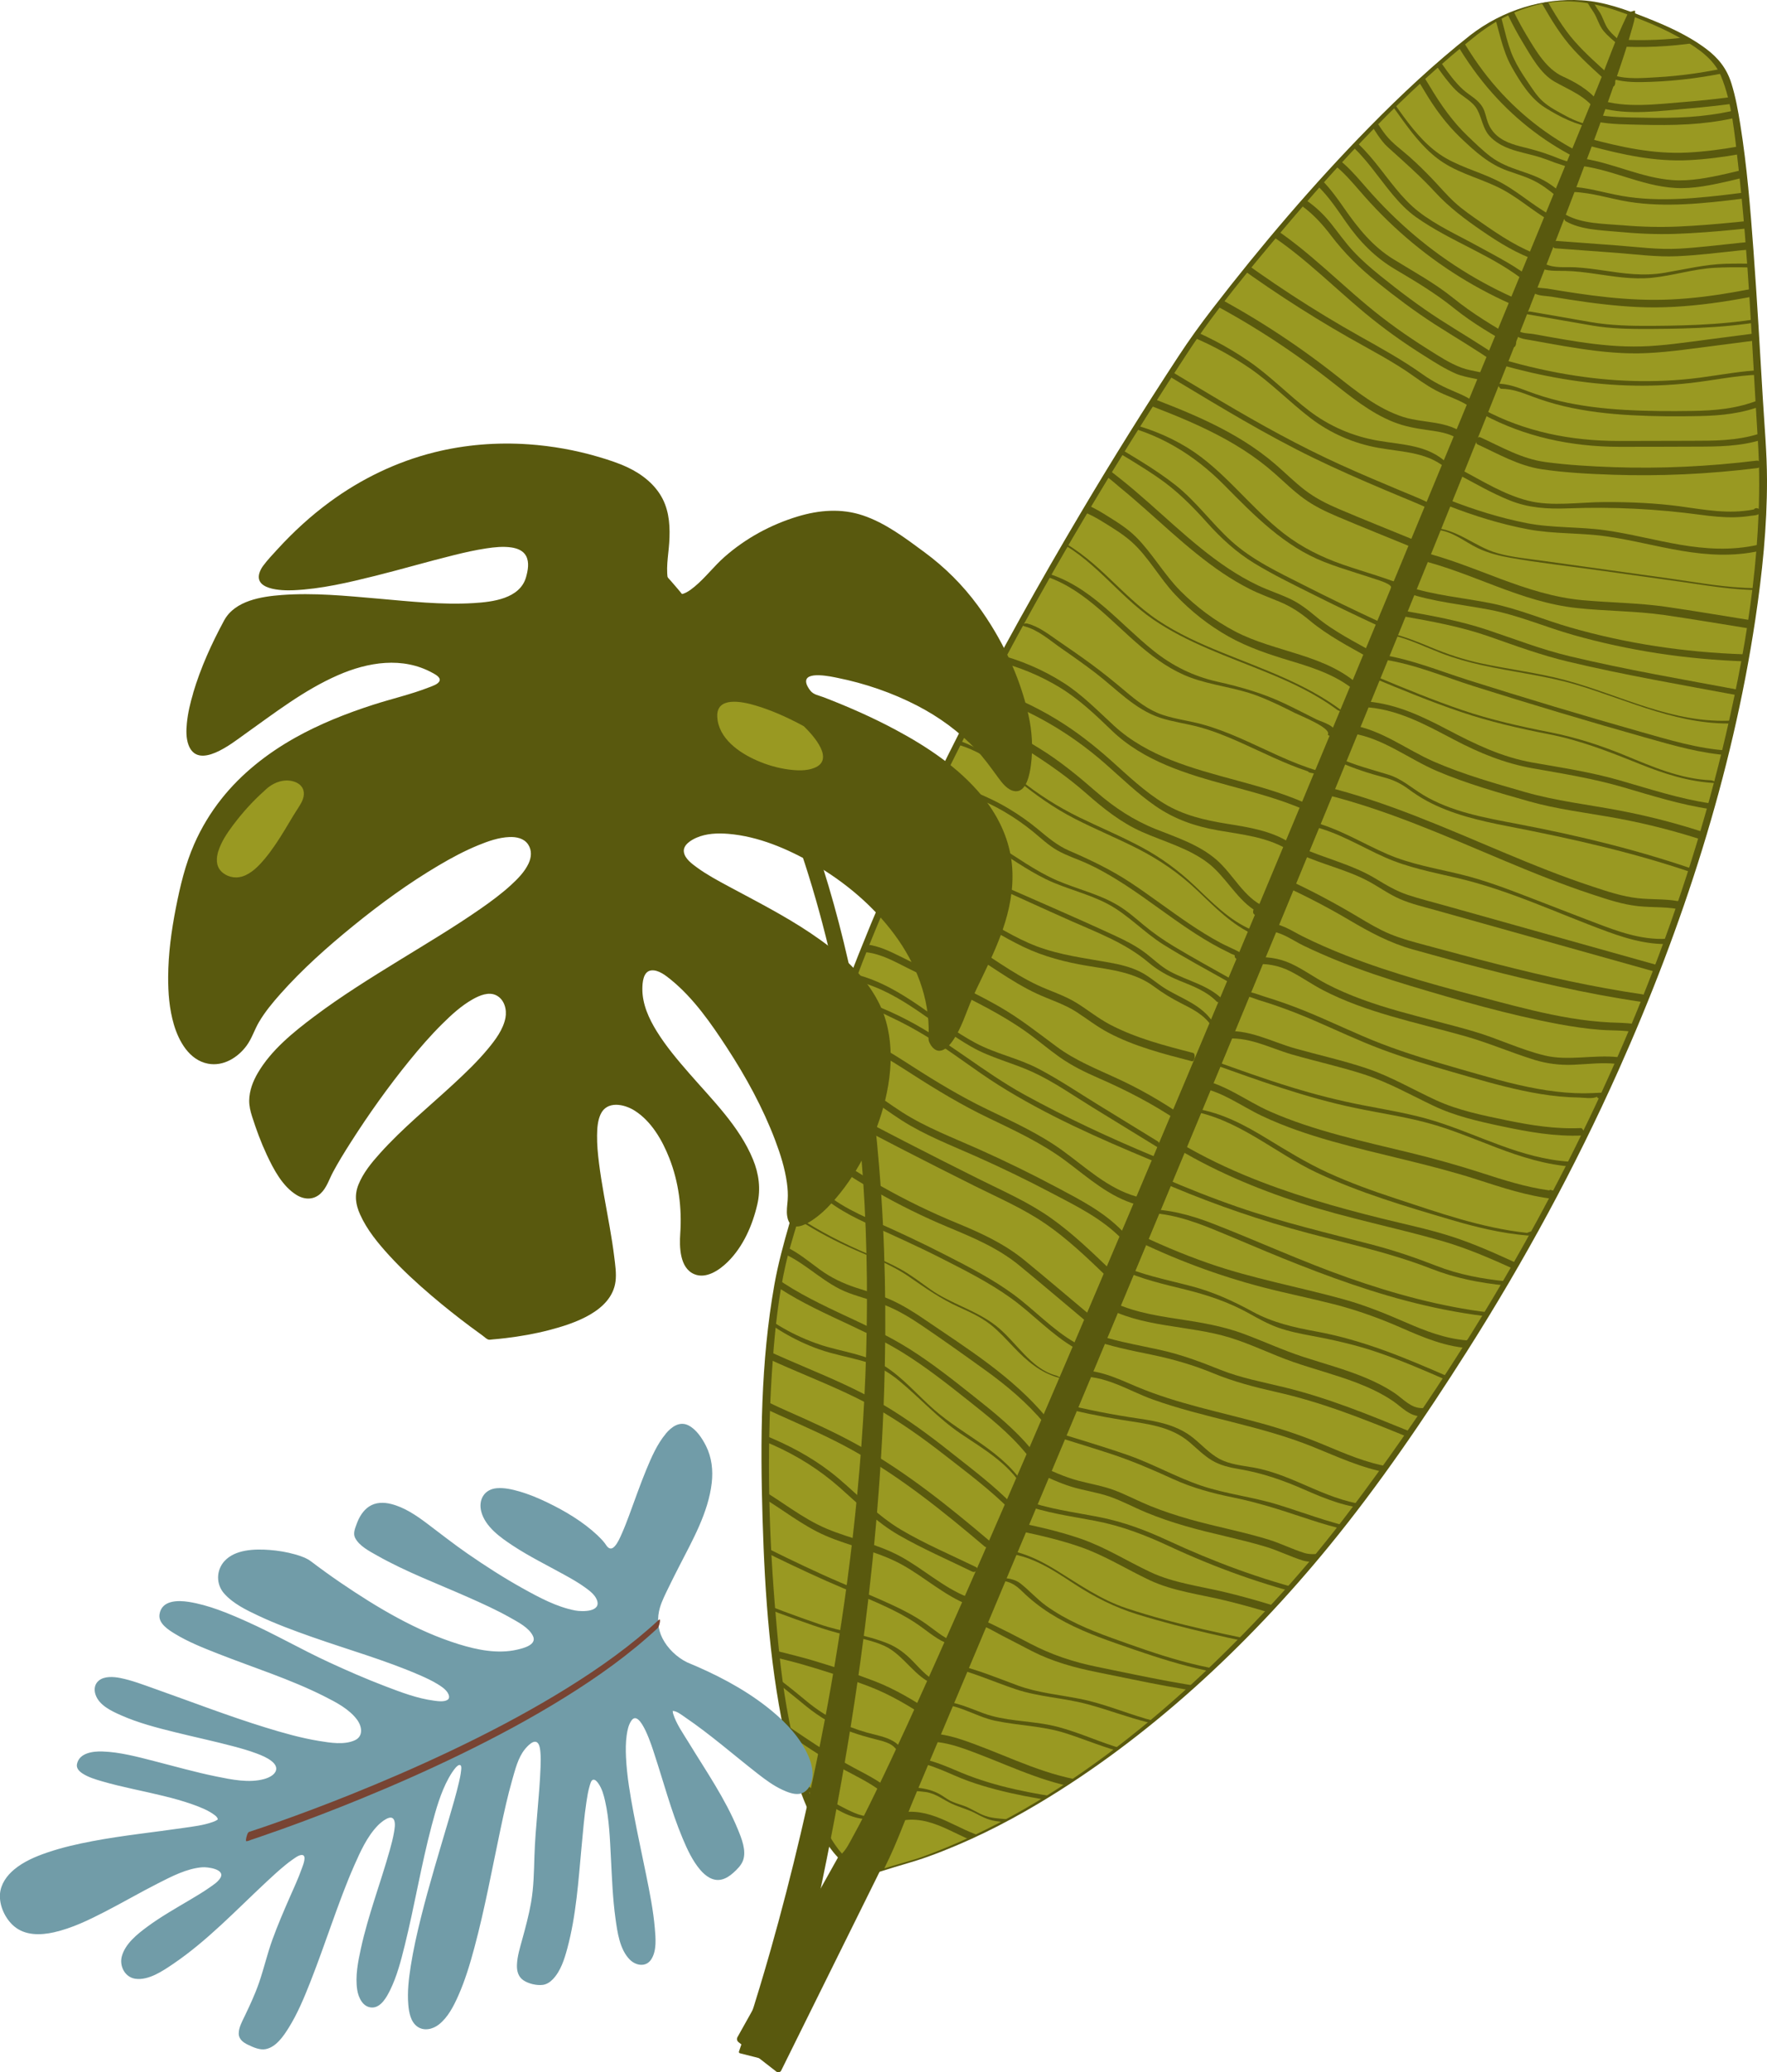 <?xml version="1.0" encoding="UTF-8"?>
<svg id="Layer_2" data-name="Layer 2" xmlns="http://www.w3.org/2000/svg" xmlns:xlink="http://www.w3.org/1999/xlink" viewBox="0 0 1041.81 1221.56">
  <defs>
    <style>
      .cls-1 {
        fill: none;
      }

      .cls-2 {
        fill: #992;
      }

      .cls-3 {
        fill: #784433;
      }

      .cls-4 {
        fill: #59590e;
      }

      .cls-5 {
        fill: #719ca8;
      }

      .cls-6 {
        clip-path: url(#clippath);
      }
    </style>
    <clipPath id="clippath">
      <path class="cls-1" d="M704.68,197.82s82.29-112.99,164.21-177.4c24.24-19.06,55.15-25.01,82.4-15.88,26.65,8.93,57.58,22.41,64.84,38.56,13.33,29.64,17.6,144.23,22.81,223.57,5.21,79.34-25.88,344.68-251.63,637.41,0,0-123.46,161.26-268.19,198.52,0,0-22.44,14.1-46.27-50.71-23.83-64.81-29.88-250.25-8.73-318.5,21.15-68.25,25.48-112.88,30.73-133.73,5.26-20.85,68.26-188.74,209.82-401.84Z"/>
    </clipPath>
  </defs>
  <g id="Layer_1-2" data-name="Layer 1">
    <g>
      <g>
        <g>
          <g>
            <path class="cls-4" d="M495.2,1092.9c2.83-5.06,5.66-10.11,8.49-15.17.4-.71,1.13-.9,1.84-.92,7.39-.13,14.77-.25,22.16-.38.35-.13.73-.12,1.09,0,1.25.08,1.85,1.26,1.72,2.37,0,.33-.06.66-.23,1-20.35,41.11-40.7,82.21-61.05,123.32-2.89,5.84-5.78,11.68-8.67,17.52-.52,1.06-2.08,1.14-2.84.54-7.41-5.77-14.83-11.54-22.24-17.31-.88-.69-1.28-1.9-.66-3.01,20.14-35.99,40.27-71.98,60.41-107.97Z"/>
            <g>
              <path class="cls-2" d="M704.68,197.82s82.29-112.99,164.21-177.4c24.24-19.06,55.15-25.01,82.4-15.88,26.65,8.93,57.58,22.41,64.84,38.56,13.33,29.64,17.6,144.23,22.81,223.57,5.21,79.34-25.88,344.68-251.63,637.41,0,0-123.46,161.26-268.19,198.52,0,0-22.44,14.1-46.27-50.71-23.83-64.81-29.88-250.25-8.73-318.5,21.15-68.25,25.48-112.88,30.73-133.73,5.26-20.85,68.26-188.74,209.82-401.84Z"/>
              <g class="cls-6">
                <path class="cls-4" d="M968.94,69.38c-9.4-.2-19.02-.09-28.02-1.87-1.82-.36-.83,3.94.48,4.2,8.42,1.67,17.37,1.61,26.16,1.83,9.22.23,18.49.28,27.86-.28,17.31-1.04,34.97-4.29,52.43-11.86,1.74-.76.27-4.83-1.14-4.22-16.92,7.34-34.04,10.63-50.83,11.76-9.06.61-18.02.63-26.93.44Z"/>
                <path class="cls-4" d="M1055.45,79.56c-20.15,5.21-40.67,9.35-60.5,10.37-20.24,1.03-39.28-3.28-57.86-8.19.51.13-.07,4.22.9,4.48,18.58,4.91,37.62,9.22,57.86,8.19,20.15-1.03,41.04-5.29,61.5-10.63.12-.03-.44-4.23-.9-4.48-.43-.23-.86-.46-1.29-.69.18.1.25.46.28.95Z"/>
                <path class="cls-4" d="M990.54,117.22c-11.71.54-23.32.21-34.45-1.76-10.42-1.85-20.37-5.08-31.21-5.5.84.03,1.34,3.14,2.55,3.18,11.53.44,22.07,4.1,33.22,5.86,10.52,1.65,21.43,1.91,32.44,1.4,11.29-.52,22.69-1.84,34.1-3.26,11.37-1.42,22.77-2.66,34.25-6.14-.52.16-1.52-3.5-2.55-3.18-11.23,3.41-22.36,4.65-33.48,6.05-11.66,1.46-23.33,2.83-34.87,3.36Z"/>
                <path class="cls-4" d="M989.95,133.53c-11.09.49-22,.22-32.79-.7-11.33-.96-24.21-.8-33.95-6.24-1.91-1.07-1.18,3.22-.11,3.82,9.12,5.09,20.44,5.25,31.03,6.25,11.14,1.05,22.38,1.59,33.84,1.2,23.48-.79,47.38-3.87,71.08-6.24,1.42-.14.25-4.35-1.15-4.21-22.66,2.26-45.46,5.12-67.94,6.11Z"/>
                <path class="cls-4" d="M953.38,144.67c-11.86-.88-23.72-1.76-35.57-2.64-2.63-.19-3.11,4.17-.82,4.34,11.86.88,23.72,1.76,35.57,2.64,11.93.89,23.88,2.55,36.12,2.03,24.22-1.03,48.86-6.16,72.81-5.2,2.56.1,1.98-4.3-.16-4.38-23.45-.94-47.54,3.78-71.32,5.12-12.42.7-24.54-1.01-36.62-1.91Z"/>
                <path class="cls-4" d="M981.22,160.82c-12.39,2.1-24.01.37-35.62-1.34-5.53-.81-11.08-1.6-16.76-1.9-6.01-.32-12.44.66-17.73-1.98-.87-.44-4.82,1.5-3.6,2.11,4.68,2.33,10.08,1.88,15.45,1.99,5.96.13,11.77.87,17.55,1.7,10.93,1.57,21.86,3.48,33.42,2.35,12.28-1.21,24.69-5.22,36.94-5.88,12.87-.7,25.54-.02,38.24.2.95.02,4.94-2.2,2.92-2.23-11.48-.19-22.93-.66-34.5-.35-12.11.32-24.05,3.27-36.31,5.34Z"/>
                <path class="cls-4" d="M1047.09,185.99c-24.61,5.14-48.77,5.95-72.75,6.1-12.49.08-24.58-.16-36.55-2.24-11.84-2.06-23.68-4.12-35.53-6.19-1.62-.28-4.23,1.17-1.52,1.64,12.61,2.19,25.21,4.4,37.82,6.58,11.4,1.97,22.98,2.1,34.86,2.04,24.81-.13,49.83-.89,75.3-6.21,2.72-.57-.42-2-1.65-1.74Z"/>
                <path class="cls-4" d="M1045.37,195.16c-13,1.69-26,3.37-39,5.06-12.86,1.67-25.79,3.63-38.51,3.99-12.67.36-25.05-.89-37.22-2.73-5.91-.89-11.79-1.92-17.65-2.97-3.04-.54-6.07-1.09-9.11-1.63-1.8-.32-8.01-.31-8.66-2.34-.58-1.8-4.01-2.66-3.1.14,1.61,5,6.14,5.09,10.51,5.87,6.6,1.19,13.19,2.4,19.81,3.52,12.65,2.14,25.43,3.93,38.54,4.22,13.63.29,27.51-1.55,41.39-3.35,14.7-1.91,29.39-3.82,44.09-5.72,2.22-.29.55-4.25-1.08-4.04Z"/>
                <path class="cls-4" d="M958.15,241.64c-13.15-.76-26.15-2.28-38.66-5.26-6.36-1.51-12.55-3.43-18.61-5.71-5.88-2.22-11.65-4.49-18.28-4.53.36,0,1.41,3.04,2.49,3.04,6.62.04,12.4,2.31,18.28,4.53,6.05,2.29,12.25,4.2,18.61,5.71,13.01,3.09,26.53,4.62,40.21,5.35,13.27.71,26.71.78,40.18.48,12.32-.27,24.82-1.43,37.42-6.47-.39.16-1.66-3.44-2.68-3.03-13.28,5.31-26.43,6.29-39.39,6.49-13.26.2-26.5.15-39.56-.61Z"/>
                <path class="cls-4" d="M911.13,272.36c-13.84-1.85-25.91-8.89-38.19-14.53-2.32-1.07-3.81,3.22-1.65,4.21,12.15,5.58,24.1,12.53,37.71,14.57,13.6,2.04,27.69,2.74,41.68,3.23,28.08.97,56.64-.37,85.45-3.91,2.67-.33,1.98-4.69-.34-4.4-28.47,3.49-56.68,4.82-84.43,3.86-13.51-.47-27.03-1.26-40.22-3.02Z"/>
                <path class="cls-4" d="M991.23,298.57c-14.71-1.99-29.75-2.67-44.94-2.62-14.98.04-31.28,2.78-45.34-.79-14.28-3.63-26.91-11.61-39.71-18.41-1.8-.95-4.5,1.34-2.19,2.57,10.27,5.46,20.39,11.38,31.22,15.72,10.91,4.36,21.92,5.11,34.2,4.64,26.88-1.02,52.77.35,78.61,3.85,6.29.85,12.65,1.49,19.17,1.39,3.39-.06,6.82-.32,10.28-.89,1.53-.25,4.21-.04,5.32-1.95.36-.61-.12-1.3-.4-1.61-.07-.08-.14-.15-.21-.23-.53-.6-1.95-1.03-2.79-.31-.06.05-.13.11-.19.16-.1.08-.17.17-.25.25-14.93,2.89-28.8.14-42.79-1.75Z"/>
                <path class="cls-4" d="M900.18,308.38c-15.67-3.05-30.84-7.85-45.5-13.54-2.5-.97-2.64,2.6-.66,3.37,15.13,5.88,30.81,10.79,47.02,13.83,14.93,2.81,30.72,1.97,45.82,4.1,29.98,4.24,58.55,15.72,90.96,8.53,2.6-.58.49-3.9-1.3-3.51-32.04,7.11-60.35-4.38-90-8.57-15.28-2.16-31.26-1.27-46.35-4.2Z"/>
                <path class="cls-4" d="M934,334c-8.39-1.17-16.78-2.34-25.18-3.51-8.74-1.22-17.7-2.05-26.08-4.44-13.37-3.82-23.42-14.27-38.04-14.9-2.68-.12,1.02,1.13,1.88,1.17,9.41.41,16.73,6.96,24.72,10.8,6.06,2.91,12.67,4.54,19.39,5.73,16.41,2.9,33.17,4.74,49.75,7.05,16.78,2.34,33.57,4.68,50.35,7.02,15.32,2.14,30.61,4.91,46.41,4.94,2.7,0-1.01-1.17-1.88-1.17-17.35-.04-34.16-3.32-50.98-5.67-16.78-2.34-33.57-4.68-50.35-7.02Z"/>
                <path class="cls-4" d="M933.4,353.84c-34.54-3.12-63.36-20.9-96.21-28.8-1.78-.43-2.41,4.5-.92,4.86,31.99,7.69,60.17,24.99,93.63,28.56,17.03,1.82,34.47,1.66,51.37,4.09,16.57,2.39,33.04,5.21,49.54,7.84,1.85.29,2.42-4.62.92-4.86-16.51-2.63-32.97-5.45-49.54-7.84-16.05-2.31-32.55-2.39-48.79-3.86Z"/>
                <path class="cls-4" d="M1027.85,385.69c-34.98-1.18-69.2-6.38-101.95-15.79-15.69-4.51-30.64-11.02-46.77-14.27-16.64-3.35-33.88-4.68-49.85-10.1-2.37-.8-1.31,3.47.17,3.97,15.73,5.34,32.66,6.81,49.09,9.99,16.96,3.28,32.63,10.17,49.11,14.83,32.54,9.21,66.48,14.37,101.19,15.54,2.17.07.6-4.12-.98-4.17Z"/>
                <path class="cls-4" d="M827,363.25c17.24,3.05,34.48,6.18,50.84,11.92,15.51,5.44,30.72,11.05,46.85,14.89,33.18,7.9,67.03,13.69,100.68,19.98,2.72.51,3.66-2.65.92-3.17-33.65-6.29-67.51-12.08-100.68-19.99-16.88-4.02-32.65-10.23-48.98-15.67-15.73-5.24-32.22-8.23-48.7-11.14-2.73-.48-3.67,2.68-.92,3.17Z"/>
                <path class="cls-4" d="M821.56,374.59c9.87,2.42,18.88,6.88,28.26,10.49,7.53,2.9,15.33,5.1,23.27,6.89,18.68,4.2,37.96,6.22,56.26,11.67,31.49,9.38,61.71,24.82,96.4,22.67.65-.04-2.62-1.65-3.6-1.59-35.81,2.21-66.54-15.02-99.34-23.81-16.34-4.38-33.38-6.34-49.95-9.94-10.12-2.2-19.71-5.42-29.16-9.36-7.51-3.13-15.02-6.19-23-8.15-3.09-.76-.66.75.87,1.12Z"/>
                <path class="cls-4" d="M816.68,388.93c17.98,2.83,35.17,10.18,52.32,15.6,16.89,5.34,33.83,10.54,50.81,15.62,16.98,5.08,34.02,10.03,51.09,14.85,16.17,4.56,32.37,9.25,49.48,10.33,3.12.2.38-2.72-1.32-2.83-17.97-1.13-34.96-6.34-51.93-11.15-17.07-4.84-34.1-9.8-51.08-14.9-16.98-5.1-33.91-10.32-50.79-15.68-16.38-5.2-32.71-11.96-49.91-14.68-3.05-.48-.3,2.58,1.32,2.83Z"/>
                <path class="cls-4" d="M809.52,399.58c17.11,7.09,34.23,14.18,51.84,20.12,16.8,5.67,33.98,9.65,51.52,13.05,18.84,3.65,35.84,10.37,53.38,17.42,14.52,5.84,29.4,10.77,45.51,11.46,2.08.09-2.1-1.62-2.96-1.66-18.29-.78-34.68-8.08-51-14.79-14.29-5.87-28.69-10.52-44.03-13.54-17.6-3.46-34.85-7.34-51.72-13.07-16.95-5.76-33.44-12.59-49.91-19.42-.97-.4-5.33-.68-2.64.44Z"/>
                <path class="cls-4" d="M806.75,416.99c18.65,1.7,34.6,10.68,50.58,19.06,14.84,7.78,29.7,13.94,46.51,16.9,17.98,3.16,35.65,6.01,53.1,11.11,16.96,4.95,33.79,10.3,51.46,12.91,3.18.47,2.43-3.04-.1-3.41-18.45-2.73-35.94-8.57-53.68-13.65-16.72-4.78-33.69-7.35-50.89-10.37-18.39-3.23-34.14-10.93-50.29-19.42-14.68-7.71-29.73-14.98-46.8-16.54-3.2-.29-2.49,3.17.1,3.41Z"/>
                <path class="cls-4" d="M797.42,432.35c18.3,2.92,33.32,15.16,49.92,22.22,17.37,7.39,35.72,12.57,53.95,17.75,16.88,4.8,34.2,6.77,51.51,9.93,18.76,3.42,37.14,8.23,55.07,14.25,1,.34.98-4.48-.21-4.87-17.19-5.77-34.79-10.41-52.74-13.82-18.7-3.55-37.44-5.64-55.69-10.88-18.23-5.23-36.56-10.43-53.87-17.98-16.17-7.06-30.68-18.69-48.6-21.56-.65-.1-.79,4.73.65,4.96Z"/>
                <path class="cls-4" d="M839.11,468.6c-6.98-4.19-12.66-9.53-20.63-11.97-9.75-2.99-19.43-5.46-28.73-9.62-2.96-1.33-1.7,1.46.13,2.28,8.53,3.82,17.32,6.62,26.4,9.05,5.27,1.41,9.6,3.48,13.95,6.68,3.51,2.58,7.12,4.99,10.96,7.07,14.79,8.01,31.52,11.79,48.14,15.02,38.22,7.43,76.01,15.86,112.47,28.71,3.06,1.08,1.81-1.6-.13-2.28-34.8-12.26-70.83-20.96-107.36-27.9-18.99-3.61-38.69-7.1-55.21-17.03Z"/>
                <path class="cls-4" d="M965.81,529.5c-9.32-1-18.19-4.03-26.92-6.9-17.77-5.85-35.07-12.84-52.25-20.05-34.59-14.51-68.92-29.91-105.75-39-2.44-.6-2.01,4.18-.1,4.65,36.84,9.09,71.16,24.49,105.75,39,17.18,7.21,34.48,14.2,52.25,20.05,8.73,2.87,17.6,5.89,26.92,6.9,8.92.97,18.14.13,26.77,2.42,2.56.68,1.7-3.97.1-4.65-.69-.29-1.38-.59-2.08-.88-.52-.22-.89-.12-1.14.17-7.69-1.4-15.72-.86-23.56-1.71Z"/>
                <path class="cls-4" d="M903.05,529.53c-13.6-5.24-27.21-10.51-41.49-14-14.64-3.59-29.66-6.01-43.44-11.96-15.12-6.52-29.05-15.48-45.35-19.36-2.88-.69-.51,2.49.95,2.84,15.36,3.65,28.56,11.99,42.73,18.3,13.54,6.03,28.17,8.83,42.69,12.21,30.68,7.14,59.15,20.84,88.44,31.57,13.63,4.99,27.86,8.96,43.16,6.77,1.8-.26-1.42-3.17-2.76-2.98-15.12,2.16-29.11-2.06-42.52-7.09-14.19-5.32-28.28-10.87-42.42-16.31Z"/>
                <path class="cls-4" d="M850.83,533.5c-6.98-1.96-14.07-3.72-20.93-6.01-6.79-2.27-12.73-5.84-18.79-9.51-14-8.48-30.17-11.98-45.01-18.72-.25-.11-.11,4.06.95,4.54,13,5.91,27.3,8.99,39.89,15.76,6.2,3.33,11.89,7.55,18.37,10.37,6.53,2.85,13.61,4.51,20.51,6.44,28.67,8.04,57.34,16.08,86.01,24.12,16.18,4.54,32.36,9.08,48.54,13.61.42.12.11-4.24-.95-4.54-28.39-7.96-56.77-15.92-85.15-23.88-14.48-4.06-28.95-8.12-43.43-12.18Z"/>
                <path class="cls-4" d="M841.29,557.39c-7.39-2-14.84-3.91-21.86-6.84-6.45-2.69-12.45-6.27-18.43-9.85-13.54-8.11-27.44-15.53-41.77-22.16-.12-.17-.32-.33-.63-.45-.17-.07-.36-.1-.57-.1-.17-.08-.33-.16-.49-.23-1.37-.62-2.22.37-2.39,1.57-.6.67-.71,1.43.31,1.85,0,0,.01,0,.02,0,.2.33.47.61.84.78,13.45,6.14,26.57,12.95,39.29,20.46,12.02,7.1,23.73,13.41,37.35,17.25,28.2,7.95,56.64,15.41,85.38,21.75,16.43,3.62,33,6.77,49.78,9.22,2.71.4,2.45-4.16.25-4.49-29.08-4.25-57.54-10.64-85.72-17.82-13.83-3.52-27.59-7.23-41.34-10.94Z"/>
                <path class="cls-4" d="M969.5,605.2c-6.31-2.37-13.23-2.15-20.07-2.48-7.85-.38-15.6-1.28-23.25-2.54-15.16-2.49-29.93-6.3-44.65-10.18-29.88-7.87-59.86-15.7-88.44-26.95-8.44-3.32-16.74-6.95-24.84-10.96-6.67-3.3-13.3-8.23-21.33-7.81-2.94.15-2.72,4.85-.07,4.71,7.91-.41,14.87,5.15,21.52,8.37,6.66,3.22,13.45,6.2,20.32,8.98,13.96,5.64,28.29,10.43,42.78,14.78,28.71,8.61,57.93,17.06,87.66,22.61,7.97,1.49,16.04,2.66,24.21,3.32,8.32.67,17.26-.17,24.98,2.73,2.69,1.01,3.6-3.65,1.17-4.57Z"/>
                <path class="cls-4" d="M869.25,608.1c-29.25-8.57-59.96-13.97-86.94-28-7.23-3.76-13.84-8.7-21.25-12.11-7.08-3.26-14.86-4.29-23.04-3.57-2.9.25-2.59,4.24.02,4.01,8.38-.74,15.9.61,22.98,4.25,6.53,3.36,12.54,7.64,19.06,11.03,12.69,6.6,26.31,11.3,40.13,15.34,14.27,4.17,28.81,7.6,43.13,11.63,14.08,3.96,27.33,9.73,41.24,14.05,7.36,2.28,14.9,3.24,22.91,2.94,8.38-.32,16.84-1.45,25.04-.58,2.68.28,3.87-3.67,1.15-3.95-14.07-1.48-28.96,2.36-42.66-.88-14.36-3.4-27.66-10.02-41.78-14.15Z"/>
                <path class="cls-4" d="M928.88,644.4c-7.61-.31-15.09-1.25-22.45-2.58-15.6-2.82-30.67-7.35-45.75-11.67-15.57-4.46-31.1-9.08-46.15-14.86-15.53-5.97-30.36-13.42-45.79-19.61-7.64-3.07-15.42-5.82-23.33-8.24-5.48-1.68-12.17-5.09-18.39-1.32-2.34,1.41,1.57,2.42,2.92,1.6,3.47-2.1,9.19.9,12.22,1.81,3.63,1.1,7.23,2.26,10.8,3.5,7.32,2.53,14.5,5.38,21.58,8.43,13.27,5.72,26.29,11.94,39.85,17.03,13.79,5.17,27.97,9.42,42.2,13.51,13.57,3.9,27.12,7.93,41.02,10.88,7.22,1.53,14.55,2.78,22,3.48,3.89.37,7.81.58,11.75.64,2.24.03,7.68.98,10.24-.5-.1.54.66.89.98.96.13.03.27.06.4.1.8.19,2.33.23,3.07-.64.09-.11.18-.22.28-.32.42-.49.46-.83.14-1.28-1.09-1.52-2.92-1.17-4.69-1.08-4.33.24-8.63.32-12.9.14Z"/>
                <path class="cls-4" d="M932.1,664.98c-15.3.7-29.93-1.71-44.36-4.7-14.11-2.92-28.21-5.8-41.15-11.76-13.62-6.27-26.42-13.89-40.74-18.71-13.86-4.67-28.28-7.84-42.4-11.81-13.9-3.91-27.95-12.02-43.51-9.86-1.5.21-.28,4.55,1.11,4.36,14.58-2.02,27.54,5.3,40.55,9.06,14.09,4.07,28.52,7.21,42.45,11.72,14.4,4.67,27.3,11.96,40.82,18.43,12.94,6.19,26.88,9.34,41.08,12.33,15.38,3.24,30.93,6.06,47.27,5.31,1.42-.07.29-4.42-1.11-4.36Z"/>
                <path class="cls-4" d="M798.65,653.05c14.26,3,28.82,5.09,42.84,8.84,14.01,3.74,27.23,9.43,40.68,14.54,14.53,5.52,29.42,10.31,45.45,11.34,1.1.07-1.36-2.92-2.34-2.98-28.54-1.84-52.87-15.66-79.18-23.87-13.78-4.3-28.21-6.63-42.5-9.39-14.17-2.74-28.06-6.28-41.74-10.47-16.22-4.97-32.13-10.71-48.04-16.44-1.83-.66.89,2.49,1.67,2.77,27.21,9.8,54.51,19.63,83.16,25.66Z"/>
                <path class="cls-4" d="M916.67,702.11c-.88-.24-1.77-.49-2.65-.73-.19-.05-.35.09-.47.35-13.85-1.88-26.94-6.09-39.99-10.31-13.72-4.44-27.63-8.32-41.72-11.77-28.2-6.9-56.92-12.88-83.27-24.53-14.4-6.37-27.48-17.15-43.69-19.19-1.12-.14-1.08,4.62-.04,4.75,14.67,1.85,26.41,11.1,39.27,17.17,13.21,6.24,27.14,10.94,41.31,14.94,28.18,7.95,57.22,13.44,85.04,22.39,15.06,4.85,30.07,9.87,46.17,11.68,0,0,0,0,0,0,0,0,0,0,0,0,.07,0,.14.02.21.03.73.08.79-4.51-.17-4.77Z"/>
                <path class="cls-4" d="M904.96,727.24c-.38-.4-.76-.8-1.14-1.2-.48-.5-2.39.25-3.46.73-27.07-2.91-52.64-12.1-77.85-20.38-13.47-4.42-26.79-9.24-39.62-15.12-12.55-5.75-24.22-12.95-35.99-20.12-13.03-7.94-26.5-15.19-42.01-17.61-.84-.13-4.32,1.08-3.78,1.16,28.45,4.43,50.25,24.83,75.39,36.63,25.19,11.83,52.29,19.85,79.15,27.76,14.7,4.33,29.66,7.99,45.32,9.26.54.04,4.2-.9,3.99-1.12Z"/>
                <path class="cls-4" d="M895.13,745.01c-12.94-5.9-25.9-11.81-39.53-16.18-13.24-4.25-27.02-7.1-40.58-10.45-27.76-6.87-55.23-14.76-81.38-25.68-15.06-6.29-29.62-13.64-43.47-22.24-1.3-.81-.82,3.71.13,4.3,23.87,14.82,49.83,25.79,76.67,34.5,27.24,8.84,55.6,14.34,83.16,22.26,15.86,4.56,30.78,11.26,45.66,18.04.79.36.51-4.01-.65-4.54Z"/>
                <path class="cls-4" d="M888.52,755.39c-14.55-1.48-28.23-3.96-41.55-9.16-12.25-4.78-24.63-9.01-37.45-12.38-26.71-7.03-53.57-13.3-79.55-22.29-15.31-5.3-30.36-11.23-45.15-17.71-1.35-.59-5.12.78-2.67,1.86,25.55,11.21,51.89,20.74,78.94,28.41,27.67,7.85,56.05,13.33,82.72,23.78,14.17,5.55,28.58,8.36,44.07,9.93,2.52.26,3.18-2.19.63-2.45Z"/>
                <path class="cls-4" d="M672.93,714.91c15.6-.29,29.86,4.62,43.55,10.23,13.44,5.51,26.75,11.32,40.22,16.76,26.85,10.84,54.19,20.78,82.7,27.46,7.86,1.84,15.81,3.44,23.85,4.73,3.9.63,7.82,1.23,11.76,1.67,2.03.23,3.79.4,5.8-1,.22-.15.65-.46.65-.81,0-.75-.14-.82-.67-1.17-.91-.59-2.87-.07-3.8.77-.03.03-.06.06-.09.08-.13-.03-.27-.07-.46-.1-1.17-.24-2.42-.31-3.61-.48-1.89-.26-3.77-.55-5.65-.84-3.49-.55-6.95-1.16-10.41-1.82-7.17-1.37-14.27-2.97-21.3-4.76-13.83-3.52-27.39-7.77-40.76-12.47-26.95-9.48-52.77-21.39-79.33-31.74-13.05-5.08-26.56-8.88-41.27-8.61-1.88.03-4.14,2.16-1.19,2.1Z"/>
                <path class="cls-4" d="M867.76,790.32c-.8-.2-1.6-.4-2.4-.61-.24-.06-.41.12-.51.43-12.89-1.03-24.57-5.61-36.03-10.6-12-5.23-24.02-10.13-36.76-13.65-26.62-7.37-54-12.24-79.98-21.37-15.23-5.35-30.06-11.64-44.47-18.75-1.47-.73-1.02,3.82,0,4.33,24.58,12.13,50.37,21.82,77.18,28.79,13.77,3.58,27.81,6.37,41.6,9.91,13.73,3.52,26.81,8.23,39.66,13.86,13.4,5.87,26.94,11.67,42.26,12.22,1.44.05.52-4.29-.55-4.56Z"/>
                <path class="cls-4" d="M776.34,784.96c-13.27-2.44-25.91-5.27-37.61-11.64-11.65-6.35-23.2-11.68-36.19-15.1-14.85-3.92-30.11-6.77-43.92-13.31.52.24,1.19,2.95,2.24,3.45,11.92,5.65,24.94,8.58,37.85,11.77,13.26,3.28,25.76,7.47,37.58,14.04,5.58,3.11,11.14,6.24,17.19,8.41,6.32,2.26,13,3.6,19.68,4.84,13.39,2.48,26.47,5.45,39.2,9.81,14.78,5.07,29.05,11.31,43.3,17.56-.51-.22-1.18-2.98-2.24-3.45-24.87-10.89-49.83-21.37-77.08-26.38Z"/>
                <path class="cls-4" d="M838.55,830.07c-6.73.12-11.29-5.53-16.42-8.95-5.4-3.6-11.2-6.51-17.18-9-11.73-4.9-24.12-8.23-36.26-12.16-12.25-3.97-23.84-9.39-35.88-13.83-12.2-4.5-25.13-6.62-38.21-8.6-15.02-2.26-30.04-4.82-42.99-12.33-1.82-1.06-2.56,3.76-1.18,4.56,22.33,12.96,50.24,11.24,74.73,18.76,12.79,3.93,24.68,9.95,37.28,14.33,12.4,4.31,25.24,7.58,37.48,12.28,7.34,2.82,14.48,6.17,21.03,10.54,5.33,3.56,10.07,9.34,17.1,9.21,2.01-.04,2.2-4.86.5-4.83Z"/>
                <path class="cls-4" d="M830.31,843.46c-23.84-9.74-47.75-19.51-73.07-25.67-12.81-3.12-25.76-5.51-37.9-10.39-11.63-4.68-23.14-8.97-35.56-11.7-14.13-3.11-28.52-5.45-41.93-10.52-1.47-.55-.41,3.65.69,4.06,11.75,4.44,24.27,6.81,36.71,9.4,12.46,2.6,24.38,6.04,35.98,10.84,12.05,4.99,24.5,8.22,37.37,11.12,12.72,2.87,25.12,6.61,37.3,10.9,13.89,4.9,27.5,10.46,41.1,16.01,1.44.59.39-3.62-.69-4.06Z"/>
                <path class="cls-4" d="M818.83,864.57c-13.5-2.3-25.81-7.67-38.16-12.83-11.75-4.91-23.78-9.05-36.15-12.48-24.85-6.88-50.51-11.8-74.14-21.75-11.72-4.93-23.12-10.71-36.89-9.61-2.51.2-.7,3.8,1.1,3.66,16.61-1.33,30.47,8.15,44.87,13.34,15.3,5.52,31.26,9.38,47.14,13.4,15.9,4.03,31.73,8.28,46.83,14.33,14.9,5.97,29.35,12.9,45.54,15.65,2.58.44,1.72-3.4-.14-3.72Z"/>
                <path class="cls-4" d="M809.87,887.37c-25.9-1.16-45.98-17.88-70.78-22.26-6.94-1.23-14.15-1.85-20.28-5.2-5.69-3.11-10.17-8.12-15.22-12.21-9.24-7.49-20.61-9.77-32.39-11.5-15.33-2.26-30.43-5.18-45.27-8.96-1.23-.31-4.89,1.26-2.4,1.9,12.39,3.15,24.95,5.78,37.7,7.84,14.54,2.35,28.88,3.58,40.22,13.29,4.23,3.63,8.22,7.64,12.95,10.53,4.93,3.01,10.63,4.29,16.4,5.26,13.54,2.27,25.71,6.56,38.02,11.96,12.54,5.49,25.26,10.78,39.59,11.42,1.77.08,4.23-1.95,1.44-2.07Z"/>
                <path class="cls-4" d="M801.7,900.21c-.72-.27-2.51-.3-3.36.55-3.82-.5-7.59-1.97-11.14-2.96-3.99-1.12-7.94-2.36-11.87-3.64-7.38-2.4-14.69-4.96-22.12-7.24-14.66-4.51-30.36-6.23-44.86-11.1-14.88-5-28.49-12.86-43.32-18.04-15.15-5.29-30.64-9.8-45.99-14.58-.9-.28-5,1.01-3.12,1.6,12.91,4.02,25.87,7.93,38.71,12.13,12.75,4.17,24.89,9.42,37.02,14.96,11.42,5.22,23.33,8.4,35.81,10.94,13.6,2.77,26.58,6.9,39.59,11.23,7.11,2.36,14.24,4.68,21.54,6.55,3.66.94,9.5,4.15,13.65,1.16.18-.12.29-.28.34-.49-.06-.74-.31-.85-.88-1.07Z"/>
                <path class="cls-4" d="M790.45,915.81c-6.92-1.7-14.66,1.78-21.52-.38-7.19-2.26-13.9-5.68-21.14-7.9-15.24-4.67-31.13-7.59-46.49-11.96-7.83-2.23-15.54-4.76-23.04-7.79-6.96-2.81-13.58-6.34-20.57-9.06-7.05-2.74-14.64-3.93-21.98-5.89-8.37-2.23-16.14-5.86-23.87-9.53-2.3-1.09-3.65,3.16-1.7,4.08,7.09,3.37,14.19,6.77,21.76,9.08,7.27,2.22,14.98,3.24,22.17,5.71,7.56,2.6,14.54,6.45,21.9,9.49,7.47,3.09,15.16,5.67,22.97,7.94,15.58,4.53,31.73,7.49,47.25,12.17,7.5,2.26,14.45,5.78,21.89,8.12,6.89,2.17,14.64-1.31,21.52.38,2.43.6,2.84-3.99.85-4.48Z"/>
                <path class="cls-4" d="M776.55,939.35c-.64-.33-1.29-.66-1.93-1-.63-.32-1.39-.28-1.97-.04-29.31-7.27-57.17-17.71-84.26-30.27-12.74-5.9-25.66-10.81-39.68-13.61-15.37-3.07-31.17-4.88-45.62-10.52-2.22-.87-3.15,1.62-.96,2.48,13.83,5.39,28.89,7.32,43.65,10.14,15.43,2.95,29.46,8.38,43.42,14.88,27.48,12.79,56.03,23.09,85.9,30.21,1.7.41,3.54-1.21,1.45-2.29Z"/>
                <path class="cls-4" d="M767.21,951.91c-14.57-5.13-29.42-9.58-44.55-13.25-14.91-3.62-30.64-5.45-44.42-11.94-13.68-6.44-26.3-14.5-40.69-19.53-14.18-4.95-29.05-8.05-43.93-11.06-1.13-.23-1.46,4.56-.43,4.77,14.88,3.01,29.76,6.11,43.93,11.06,14.39,5.03,27.01,13.08,40.69,19.53,13.78,6.49,29.51,8.32,44.42,11.94,15.13,3.67,29.98,8.12,44.55,13.25,1,.35,1.46-4.41.43-4.77Z"/>
                <path class="cls-4" d="M756.94,970.51c-31.19-6.44-62.75-12.48-92.68-22.44-15.24-5.07-27.91-14.05-41.42-22.39-11.41-7.04-23.71-12.79-37.93-12.69.25,0,1.89,2.38,3.08,2.38,17.58-.13,31.5,9.22,45.21,18.2,11.81,7.74,23.96,13.93,37.54,18.12,27.76,8.58,56.53,14.52,85.23,20.44.09.04.18.08.25.09,1.12.22,2.23.43,3.35.65.62.12-1.78-2.18-2.62-2.35Z"/>
                <path class="cls-4" d="M744.62,986.79c-.74-.27-1.48-.55-2.23-.82-.89-.33-2.14-.06-2.59.41-29.74-1.21-57.4-11.11-84.24-20.79-13.57-4.89-26.95-10.53-38.72-18.97-5.44-3.9-9.92-9.06-15.18-13.17-5.46-4.27-12.33-2.56-18.53-4.93-1.58-.6-4.24.68-1.72,1.64,2.89,1.1,5.87,1.42,9.04,1.67,5.37.43,8.58,2.72,12.28,6.34,5.03,4.91,10.51,9.19,16.35,12.9,12.06,7.65,25.41,12.93,38.9,17.64,27.64,9.65,55.76,19.44,86.42,20.01,1.71.03,1.31-1.52.2-1.93Z"/>
                <path class="cls-4" d="M731.48,996.89c-28.89-2.22-56.75-8.65-84.62-14.3-14.13-2.86-27.14-7.22-39.69-13.82-6.07-3.19-12.14-6.37-18.32-9.36-5.43-2.63-10.76-5.76-17.29-5.38-2.52.15-3.04,3.05-.48,2.9,7.45-.43,14.33,4.56,20.51,7.65,5.71,2.86,11.32,5.93,17.01,8.82,12,6.1,24.79,9.64,38.18,12.32,27.41,5.49,54.75,11.82,83.13,14,2.02.16,4.29-2.63,1.57-2.84Z"/>
                <path class="cls-4" d="M716.47,1016.01c-29.03,6.56-53.23-9.21-79.17-14.45-12.52-2.53-25.43-3.63-37.31-8.01-12.43-4.59-24.43-9.64-37.55-12.54-1.11-.24-3.62,1.29-4.09,1.18,14.13,3.12,26.87,8.99,40.4,13.55,13.41,4.52,28.17,5.11,41.9,8.74,24.73,6.54,47.67,18.58,75.81,12.21,2.39-.54,2.46-1.24,0-.68Z"/>
                <path class="cls-4" d="M698.62,1031.56c-29.68,9-53.32-9.27-79.39-14.61-13-2.66-26.85-2.41-39.23-6.93-10.34-3.77-20.09-8.81-32.18-6.81-2.88.48-.98,2.06.81,1.77,14.04-2.32,25.45,6.71,38.11,9.38,13.64,2.88,27.92,3.04,41.15,7.23,23.1,7.32,45.44,19.72,72.56,11.49,2.72-.83-.59-1.91-1.84-1.53Z"/>
                <path class="cls-4" d="M680.33,1048.85c-12.55,1.38-25.12,2.67-37.21,1.4-12.37-1.31-24.06-4.87-35.4-9.06-11.1-4.11-21.91-8.87-33.01-12.98-10.23-3.79-20.78-7.5-32.58-5.95-2.15.28-1.98,5.01-.12,4.77,12.58-1.65,23.74,2.71,34.58,6.84,11.05,4.21,21.87,8.96,33.02,12.95,10.71,3.84,21.77,6.98,33.39,8.2,12.09,1.27,24.65-.02,37.21-1.4,2.14-.23,1.98-4.98.12-4.77Z"/>
                <path class="cls-4" d="M666.46,1064.51c-.03-.69-1.14-.55-1.55-.52-.1,0-.19.02-.29.02-.54.05-1.12.28-1.59.58-.05-.13-.31-.16-.79-.07-.8-.05-1.6-.11-2.39-.17-1.71-.14-3.42-.32-5.12-.51-2.63-.3-5.25-.64-7.86-1-5.45-.75-10.9-1.53-16.34-2.33-10.86-1.61-21.67-3.38-32.27-5.78-10.71-2.42-21.2-5.51-31.23-9.66-9.23-3.82-18.14-8.12-28.5-8.97-1.26-.1-4.76,1.99-2.14,2.2,12.64,1.03,23.35,7.62,34.83,11.7,10.47,3.72,21.36,6.44,32.4,8.62,11.47,2.26,23.12,3.93,34.78,5.58,5.74.81,11.47,1.64,17.29,2.18,2.97.28,6.99,1.61,10.17-.63.2-.14.64-.51.62-.84,0-.14-.01-.27-.02-.41Z"/>
                <path class="cls-4" d="M643.13,1080.04c-.4-.04-.8-.07-1.2-.11-.05,0-.08,0-.1.03-10.13-.6-20.05-1.59-29.72-3.83-5.02-1.16-10.02-2.42-15.15-3.27-5.3-.88-11.07-.64-16.06-2.41-4.43-1.57-8.25-4.38-12.69-5.97-2.87-1.02-5.81-1.76-8.47-3.25-2-1.12-3.82-2.54-5.82-3.65-7.51-4.16-17.12-4.37-26.1-3.76-.8.05,1.83,2.18,2.72,2.12,5.19-.35,10.31-.29,15.26.44,6.12.9,10.36,4.65,15.71,7.06,4.64,2.1,9.58,3.28,14.08,5.73,3.49,1.9,6.98,3.57,11,4.26,4.85.84,9.9.95,14.74,1.85,5.1.95,10.08,2.26,15.12,3.38,9.55,2.13,19.41,2.94,29.4,3.49.72.04-1.88-2.04-2.72-2.12Z"/>
                <path class="cls-4" d="M628.78,1092.56c-9.12-.53-17.09-4.66-25.95-6.1-9.45-1.53-19.15-1.92-27.99-5.31-15.49-5.94-30.04-17.74-48.97-11.24-1.31.45-.68,5.12.74,4.63,19.3-6.63,33.98,6.17,49.89,11.83,8.42,3,17.63,3.32,26.54,4.77,8.85,1.44,16.83,5.57,25.95,6.1,1.44.08,1.09-4.61-.2-4.68Z"/>
                <path class="cls-4" d="M930.84-18.26c.86,4.95,1.72,9.92,3.04,14.63,1.26,4.5,3.28,7.13,5.59,10.68,2.37,3.64,3.32,8.12,6.14,11.4,2.71,3.14,5.95,5.67,9.01,8.35.43.38,2.17.62,3.01.41.25.21.59.35,1.03.36,15.61.54,31.56-.56,47.65-3.38,7.95-1.39,15.92-3.2,23.89-5.42,4.23-1.18,8.47-2.47,12.7-3.88,2.23-.74,4.83-.99,6.37-3.5.41-.66.23-1.55-.12-1.98-.79-.95-1.67-.94-2.91-.46-.65.25-1.08.86-1.29,1.53-1.25.41-4.12,1.08-4.57,1.22-1.74.56-3.48,1.11-5.23,1.63-3.73,1.12-7.47,2.16-11.21,3.1-6.98,1.76-13.95,3.21-20.9,4.33-14.71,2.39-29.27,3.25-43.55,2.76-1.42-.05-2.31,1.15-2.39,2.26-3.01-2.6-6.21-5.08-8.71-8.31-2.47-3.18-3.32-7.65-5.67-10.91-2.76-3.83-4.54-7.56-5.75-12.65-1.15-4.81-1.93-9.81-2.81-14.75-3.49-19.56-8.8-38.16-15.88-55.54-.47-1.16-4.12-1.19-3.86-.56,7.47,18.34,12.82,37.99,16.42,58.67Z"/>
                <path class="cls-4" d="M886.16-54.03c5.57,8.2,7.55,19.05,10.54,29.14,2.99,10.09,7.7,18.71,12.62,27.29,5.43,9.47,11.04,18.67,18.11,26.45,7.11,7.82,15.02,14.65,22.71,21.72,1.92,1.77,2.99-2.49,1.55-3.82,0,0,0,0,0,0,6.77,1.89,14.05,1.77,21.38,1.51,8.33-.29,16.72-.99,25.16-2.11,16.96-2.25,34.06-6.22,51.1-11.71,1.58-.51-1.52-2.65-2.72-2.26-15.79,5.09-31.6,8.83-47.33,11.1-7.54,1.09-15.05,1.85-22.51,2.27-8.41.48-17.43,1.28-25.13-1.11-1.02-.32-1.77-.05-2.06.39-7.2-6.55-14.56-12.98-21.1-20.37-6.9-7.79-12.33-17.08-17.68-26.45-5.25-9.18-9.58-18.49-12.53-29.39-2.48-9.18-4.89-18.38-9.86-25.71-1.53-2.25-3.52,1.17-2.23,3.07Z"/>
                <path class="cls-4" d="M870.94-34.95c6.08,8.87,8.58,20.77,12.69,31.21,3.96,10.07,8.67,19.62,14.04,28.53,5.04,8.37,10.58,18.52,18.68,23.22,8.83,5.13,19.49,8.78,25.32,18.39,1.09,1.79,2.69-.72,2.72-2.65,15.87,4.25,34.39,1.66,51.47.19,9.49-.81,19.01-1.88,28.55-3.18,4.77-.65,9.55-1.37,14.33-2.14,2.74-.44,6.42-.03,8.66-2.95.45-.58.58-1.56.25-2.07-.7-1.1-1.47-1.26-2.78-.87-.59.17-1.27.76-1.59,1.46-1.41.24-4.3.37-4.84.46-2.13.34-4.25.67-6.37.99-4.25.63-8.49,1.22-12.73,1.76-8.74,1.11-17.46,2.01-26.15,2.71-16.82,1.35-34.84,3.76-50.12-1.28-.54-.18-1.06-.08-1.49.18-5.3-6.4-13.08-10.72-20.12-13.92-9.65-4.39-15.65-14.72-21.35-24.18-5.72-9.49-10.65-19.71-14.72-30.54-3.74-9.94-6.28-20.83-12.01-29.19-1.45-2.12-3.58,2.23-2.45,3.88Z"/>
                <path class="cls-4" d="M891.25,39.41c5.28,9.33,11.25,18.76,19.74,24.06,8.97,5.61,18.14,10.19,28.86,11.91,1.32.21,3.93-.43,1.27-.86-6.39-1.03-12.3-3.15-17.86-6.15-4.73-2.56-9.83-5.13-13.87-8.84-3.53-3.24-6.24-7.69-9.04-11.79-2.88-4.23-5.65-8.6-7.91-13.43-4.63-9.9-6.11-22.05-9.92-32.57-4.02-11.1-9.13-21.42-14.01-31.81-.43-.92-3.89-.14-3.83,0,5.31,11.3,10.97,22.52,15.06,34.82,3.9,11.74,5.68,24.35,11.51,34.66Z"/>
                <path class="cls-4" d="M822.52,9.76c9.44,8.37,17.06,18.48,24.49,29.18,3.46,4.98,7.03,9.87,11.18,14.08,3.95,4.02,10.06,6.45,12.85,11.73,2.73,5.15,3.27,11.12,7.15,15.38,3.23,3.55,7.34,5.84,11.7,7.48,5.83,2.2,12.13,3.22,18.09,5.1,2.96.94,5.87,2.01,8.75,3.16,1.69.67,10.06,2.75,10.34,4.95.22,1.76,4.04,2.58,3.74.21-.2-1.57-1.04-2.74-2.19-3.65,20.72,1.69,38.48,12.28,59.35,13.44,10.41.57,21.34-1.77,32.09-4.23,10.86-2.49,21.73-5.57,32.58-9.17,1.59-.53.2-4.31-.75-4.48-.53-.09-1.05-.18-1.58-.27-.46-.08-.71.37-.8,1.01-10.48,3.42-20.98,6.36-31.48,8.71-10.77,2.41-21.61,4.56-31.99,3.78-18.45-1.4-34.51-9.92-52.52-12.69.82-.8,1.07-2.06-.25-2.7-20.35-10.03-38.48-24.24-53.54-42.2-7.56-9.01-14.14-19.01-20.17-29.58-2.97-5.22-5.89-10.49-9.16-15.42-2.99-4.51-7.34-8.27-9.66-13.34-.85-1.86-4.72-.49-3.61,1.94,2.45,5.36,6.94,9.18,10.07,13.96,3.38,5.17,6.39,10.68,9.5,16.11,5.96,10.4,12.57,20.13,20.02,29,14.75,17.56,32.44,31.57,52.21,41.67-.33-.03-.65-.08-.98-.1-1.14-.09-1.09,2.59-.37,3.88-2.46-1.46-5.72-2.13-7.68-2.94-6.08-2.51-12.27-4.63-18.71-6.25-6.46-1.62-13.26-3.04-18.41-7.42-2.38-2.02-4.27-4.57-5.49-7.79-1.11-2.93-1.55-6.26-3.05-8.9-2.75-4.86-7.78-7.08-11.63-10.58-4.8-4.36-8.73-9.83-12.55-15.33-7.63-10.98-15.48-21.32-25.17-29.91-1.54-1.37-4.35.45-2.37,2.21Z"/>
                <path class="cls-4" d="M861.38,81.43c8.43,8.05,16.64,15.41,27.59,19.28,6.19,2.18,12.53,3.98,18.18,7.32,4.86,2.88,9.24,6.53,13.55,10.25-.03.02-.04.03-.04.04.46.38.93.75,1.39,1.13.78.63,4.18-1.05,4.09-1.12-4.57-3.95-9.15-7.92-14.26-11.03-4.85-2.96-10.2-4.8-15.6-6.61-6.16-2.07-12.07-4.36-17.29-8.28-4.79-3.6-9.15-7.9-13.53-12.08-9.11-8.7-16.11-18.71-22.83-30.02-6.13-10.3-13.33-19.24-22.07-26.54-.79-.66-4.16,1.06-4.09,1.12,9.28,7.75,16.66,17.37,23.12,28.33,6.3,10.7,13.19,20.02,21.78,28.22Z"/>
                <path class="cls-4" d="M806.26,42.89c2.67,5.03,6.73,8.83,10.05,13.21,3.74,4.93,7.28,10.07,10.94,15.09,6.88,9.44,14.25,18.55,23.72,24.67,10.87,7.03,23.83,9.86,35.15,16,11.49,6.23,21.03,15.5,32.93,21.07.04.02-.12-3.76-1.09-4.21-11.46-5.36-20.69-14.1-31.61-20.33-10.77-6.14-23.14-8.98-33.89-15.16-10.14-5.83-17.94-15.03-25.12-24.8-3.39-4.61-6.67-9.35-10.07-13.95-3.68-4.98-8.38-9.31-11.38-14.95-.84-1.57.03,2.74.37,3.37Z"/>
                <path class="cls-4" d="M791.93,59.44c12.82,1.89,17.31,19.18,26.25,27.24,9.54,8.62,19.07,16.95,27.9,26.54,8.31,9.03,17.67,16,27.54,22.79,10.37,7.14,21.06,13.73,33.06,17.75,1.59.53,4.82-1.97,2.36-2.79-12.93-4.33-24.26-11.83-35.38-19.58-5.54-3.87-11.18-7.64-16.21-12.29-4.5-4.16-8.53-8.93-12.79-13.4-4.44-4.66-9.02-9.16-13.79-13.39-4.69-4.15-9.87-7.73-13.87-12.77-7.19-9.08-11.51-21.25-23.68-23.04-2.05-.3-4.03,2.56-1.38,2.94Z"/>
                <path class="cls-4" d="M779.03,75.67c25.4,6.99,35.22,37.65,55.78,52.26,20.94,14.89,46.17,22.72,66.09,39.31.3.25.96.27,1.66.15-.22,2.53.68,4.85,2.55,5.77,2.72,1.35,6.78,1.26,9.86,1.77,3.49.58,6.98,1.15,10.47,1.69,13.27,2.06,26.66,3.76,40.31,4.38,28.39,1.28,57.56-3.67,86.86-10.24.45-.1.12-4.71-.88-4.49-25.25,5.67-50.57,10.38-75.27,10.49-12.91.06-25.57-1.03-38.08-2.65-5.79-.75-11.54-1.61-17.28-2.53-2.99-.48-5.98-.97-8.97-1.47-1.64-.28-6.76-.2-8.39-1.79-.11-.39-.24-.77-.38-1.12,1.09-.35,1.95-.99,1.28-1.54-10.19-8.49-22.05-14.35-33.52-20.67-11.71-6.46-24.32-12.08-34.94-20.4-19.67-15.41-29.6-44.2-54.83-51.15-1.35-.37-4.82,1.56-2.34,2.25Z"/>
                <path class="cls-4" d="M774.92,90.83c12.61,4.07,20.87,15.09,29.64,24.99,8.91,10.04,18.47,19.29,28.63,27.68,19.88,16.43,41.97,29.54,65.7,39.13,2.08.84,4.58-2.49,2.18-3.46-24.35-9.85-46.94-23.39-67.16-40.5-9.88-8.36-19.16-17.54-27.84-27.47-8.46-9.68-16.77-19.89-28.97-23.83-2.12-.68-4.65,2.66-2.18,3.46Z"/>
                <path class="cls-4" d="M762.74,100.51c13.75,5,22.16,17.91,30.65,30.13,8.24,11.86,17.38,21.15,29.28,28.18,12.06,7.12,23.74,14.11,34.75,22.98,10.97,8.84,22.92,15.66,35.01,22.63,1.4.81,2.14-4.07.8-4.84-12.58-7.25-24.81-14.53-36.21-23.73-11.17-9.01-23.35-15.58-35.44-23.03-12.2-7.51-20.82-18.16-29.31-30.42-7.78-11.24-16.19-22.18-28.73-26.74-1.62-.59-2.27,4.31-.8,4.84Z"/>
                <path class="cls-4" d="M750.91,113.09c14.2,4.27,24.55,13.5,33.71,25.58,8.11,10.68,17.24,19.59,27.37,27.69,10.89,8.72,22.02,17.1,33.67,24.62,12.11,7.82,24.6,14.98,36.38,23.33.57.41,1.6.22,2.43-.24-.29.42-.26.81.45,1.01,23.8,6.71,48.46,11.22,74,12.12,12.45.44,25.09,0,37.86-1.44,13.58-1.53,27.32-4.56,40.75-4.87,1.47-.03,4.73-2.75,2.04-2.69-12.25.28-24.73,2.78-37.14,4.41-13.48,1.77-26.83,2.35-39.97,1.96-25.78-.76-50.64-5.34-74.63-12.09-.51-.14-1.5.21-2.31.7.35-.52.37-1.1-.3-1.57-11.79-8.35-24.28-15.51-36.38-23.33-12.05-7.78-23.57-16.47-34.8-25.53-5.57-4.49-11.02-9.17-15.99-14.47-4.84-5.16-8.95-11.09-13.42-16.66-8.39-10.45-18.86-17.84-31.35-21.59-1.73-.52-4.85,2.33-2.36,3.08Z"/>
                <path class="cls-4" d="M735.97,130.72c25.73,13.43,46.24,35.04,68.63,53.68,11.24,9.35,23.09,17.77,35.38,25.47,5.93,3.72,11.88,7.56,18.3,10.35,7.01,3.05,15.64,2.65,22,6.95,2.13,1.44,3.52-2.91,1.72-4.12-5.93-4.01-13.55-3.82-20.18-6.25-7.18-2.64-13.67-7.01-20.12-11.05-12.28-7.7-24.14-16.11-35.38-25.47-22.39-18.64-42.9-40.24-68.63-53.68-2.27-1.18-3.66,3.11-1.72,4.12Z"/>
                <path class="cls-4" d="M720.39,149.9c24.07,17.99,49.12,34.43,75.1,49.23,12.9,7.35,26.12,14.09,38.25,22.79,5.6,4.02,11.2,7.76,17.53,10.47,6.99,3,14.36,5.39,19.72,11.22.67.73,2.14.57,3.08,0,.25.43.55.79.85.95,24.15,12.87,51.02,18.76,79.65,18.83,14.89.04,29.81-.06,44.71-.1,13.27-.03,26.59.01,40.3-4.32,1.24-.39-.89-3.75-2.26-3.32-13.77,4.35-27.16,4.15-40.48,4.19-14.14.03-28.29.1-42.42.1-28.65,0-55.46-5.54-79.63-18.43-.15-.08-.29-.14-.41-.18-4.46-4.78-9.98-7.61-15.84-10.06-6.93-2.9-13.42-6.08-19.57-10.46-11.97-8.53-24.66-15.54-37.42-22.69-27.12-15.21-53.22-32.29-78.26-51-1.58-1.18-4.97,1.24-2.9,2.79Z"/>
                <path class="cls-4" d="M708.1,175.53c27.18,13.92,52.89,30.5,77.07,49.51,11.38,8.94,22.79,18.24,36.22,23.65,6.54,2.64,13.44,3.87,20.57,4.86,7.95,1.09,16.23,2.3,21.59,8.71,1.67,2,4.48-1.36,2.9-3.25-9.67-11.57-26.21-9-39.43-13.32-14.97-4.9-27.31-15.02-39.61-24.68-24.43-19.2-50.42-35.95-77.88-50.02-2.21-1.13-3.33,3.57-1.43,4.54Z"/>
                <path class="cls-4" d="M696.26,195.86c14.2,5.44,27.69,12.41,40.26,20.98,12.81,8.73,23.7,20.07,36.01,29.51,11.77,9.03,25.49,15.05,40.29,17.67,14.94,2.64,29.76,2.45,41.16,13.27-.11-.11-.02-3.56-.85-4.34-11.2-10.63-25.68-10.65-40.42-13.14-15.09-2.55-29.06-8.62-41.03-17.8-12.11-9.29-22.82-20.44-35.39-29.08-12.75-8.76-26.45-15.87-40.89-21.41-.15-.06-.1,3.98.85,4.34Z"/>
                <path class="cls-4" d="M681.98,217.38c27.08,16.19,53.93,32.91,81.98,47.33,13.65,7.02,27.63,13.39,41.73,19.49,7.09,3.07,14.22,6.06,21.36,9.04,3.68,1.54,7.39,3.02,11.03,4.64,2.05.91,4.09,1.86,6.06,2.93.43.24,2.49,1.07,3.56,1.75,0,.15.03.32.09.51.04.12.07.24.11.36.35,1.14,1.51,2.47,2.82,1.78.15-.08.31-.16.46-.24.56-.3.55-1.02.49-1.5-.53-4.2-6.97-5.93-9.8-7.3-5.28-2.55-10.76-4.69-16.17-6.95-11.89-4.97-23.75-9.99-35.47-15.32-24.14-10.96-47.27-23.78-70.07-37.29-12.43-7.37-24.82-14.82-37.23-22.23-2.25-1.35-2.64,1.99-.93,3.01Z"/>
                <path class="cls-4" d="M670.38,236.12c28.85,10.96,57.86,22.25,81.33,43.13,5.71,5.08,11.21,10.48,17.38,14.9,5.81,4.16,12.2,7.28,18.75,10.07,14.85,6.32,29.87,12.29,44.81,18.42,2.37.97,3.81-3.23,1.62-4.13-14.94-6.13-29.96-12.1-44.81-18.42-7.17-3.05-14.08-6.52-20.29-11.32-6.02-4.66-11.47-10.12-17.25-15.1-23.2-19.99-51.75-30.96-79.93-41.67-2.39-.91-3.84,3.29-1.62,4.13Z"/>
                <path class="cls-4" d="M657.33,249.67c25.1,5.26,46.41,18,64.45,36.26,17.99,18.2,35.34,36.06,59.03,45.35,6.22,2.44,12.62,4.49,19.01,6.52,3.83,1.22,7.66,2.42,11.46,3.7,1.09.37,10.76,3.21,8.59,5.31.11-.1,3.08.44,4.06-.51.18-.18.36-.35.55-.53.03-.04.06-.09.08-.13-.11-2.52-2.4-2.74-4.13-3.36-2.94-1.06-5.92-2.06-8.9-3.03-6.73-2.19-13.52-4.23-20.19-6.57-12.34-4.33-23.85-10.04-34.24-18.06-20.06-15.48-35.36-37.41-56.93-50.67-11.99-7.37-25.18-12.47-39.16-15.4-.8-.17-4.28,1-3.68,1.12Z"/>
                <path class="cls-4" d="M651.93,262.29c10.51,6.39,21.18,12.55,31.31,19.58,10.51,7.29,19.49,16.21,28.2,25.96,8.45,9.45,17.45,17.7,28.01,24.16,10.66,6.52,21.93,12,33.08,17.6,13.26,6.67,26.63,13.11,40.11,19.35,2.13.99,3.17-1.22,1.04-2.21-15.13-7.01-30.13-14.27-44.99-21.81-14.82-7.53-30.25-14.66-42.8-26.04-11.5-10.43-20.8-23.5-32.98-33.05-12.25-9.61-25.8-17.22-39.01-25.25-1.53-.93-4.24.32-1.96,1.71Z"/>
                <path class="cls-4" d="M642.37,277.33c7.28-.13,12.86,5.86,18.07,10.11,5.17,4.22,10.22,8.61,15.23,13.05,9.83,8.71,19.52,17.64,29.72,25.84,9.86,7.93,20.18,15.24,31.41,20.88,5.79,2.91,11.89,5.11,17.87,7.61,6.53,2.73,12.13,6.44,17.6,11.01,10.57,8.84,22.75,15.12,34.62,21.81.08,1.09,1.06,2.11,2.37,1.72.42-.13.84-.26,1.26-.38,1.79-.54,2.07-2.8.74-3.56-11.99-6.85-24.62-12.96-35.34-21.92-4.88-4.08-9.75-7.88-15.48-10.55-6.12-2.86-12.6-4.96-18.71-7.85-24.43-11.57-44.25-30.91-64.63-48.89-5.58-4.92-11.21-9.76-17.02-14.35-5.19-4.1-10.33-8.55-17.46-8.42-2.71.05-2.63,3.93-.24,3.88Z"/>
                <path class="cls-4" d="M631.55,299.58c7.11,1.39,13.32,4.72,19.35,8.46,5.61,3.48,11.31,6.93,16.3,11.38,9.8,8.73,16.52,21.4,25.62,31.05,9.32,9.88,19.9,18.19,31.46,24.71,11.53,6.5,24.03,10.62,36.77,14.45,14.6,4.39,29.2,9.17,40.48,19.9.5.48,1.42-3.98.58-4.78-20.16-19.16-50.3-20.07-74.08-32.62-11.73-6.19-22.52-14.19-32.06-23.78-9.57-9.62-16.55-22.18-26.11-31.73-5.27-5.27-11.58-9.09-17.76-12.95-6.34-3.96-12.86-7.47-20.35-8.94-.63-.12-1.4,4.64-.2,4.88Z"/>
                <path class="cls-4" d="M620.41,317.56c23.24,10.18,38.55,33.23,59.31,47.48,20.58,14.13,44.43,22.02,67.38,31.44,14.53,5.96,28.75,12.64,41.43,22.06.67.5,4.17,1.54,2.2.08-21.15-15.72-46.13-24.18-70.32-34.02-13.03-5.3-25.91-11.07-37.63-18.9-11.22-7.5-20.8-17.33-30.73-26.68-9.73-9.16-19.98-17.57-32.09-22.88-2.5-1.1-.85.86.44,1.42Z"/>
                <path class="cls-4" d="M673,381.44c8.75,7.38,18.13,13.95,28.82,17.93,12.6,4.69,26.49,5.91,39.09,10.64,7.84,2.94,15.33,6.65,22.79,10.4,2.76,1.39,21.17,8.66,19.23,12.52-.4.79,3.37,1.67,4.07.28,2.53-5.03-8.46-7.93-10.68-9.05-6.37-3.21-12.7-6.48-19.15-9.53-12.49-5.92-25.47-9.67-39.12-12.72-14.41-3.23-26.77-9.3-38.2-18.5-10.03-8.08-19.16-17.41-28.99-25.78-10.55-8.98-22-16.7-35.48-20.26-1.04-.27-4.84.69-2.41,1.33,24.43,6.45,41.15,26.82,60.02,42.74Z"/>
                <path class="cls-4" d="M604.07,369.23c8.16,2.1,15.07,8.4,21.9,13.11,6.73,4.64,13.41,9.37,19.93,14.36,12.24,9.37,23.19,21.47,38.01,26.37,7.46,2.47,15.47,3.44,23.08,5.51,8.34,2.27,16.3,5.5,24.11,8.99,13.27,5.93,26.21,12.55,40.08,17.15.17.34.62.66,1.41.81,1.2.24,2.4.47,3.61.71,1.66.33,3.3-1.11,1.06-1.77-16.28-4.78-31.08-12.78-46.49-19.48-7.2-3.13-14.55-5.99-22.19-8.07-7.61-2.07-15.63-3.02-23.08-5.51-8.4-2.81-15.32-8.3-22.07-13.99-6.29-5.3-12.65-10.48-19.23-15.34-6.59-4.87-13.32-9.53-20.07-14.14-5.83-3.98-11.5-8.59-18.46-10.38-1.61-.41-4.23.98-1.58,1.66Z"/>
                <path class="cls-4" d="M587.87,389.86c13.08,3.32,25.47,8.4,36.89,15.34,11.4,6.93,20.92,15.97,30.64,25.35,18.91,18.24,44.33,25.76,69.12,32.5,14.97,4.07,30.02,8.01,44.15,14.12.73.32.46-3.97-.65-4.45-24.77-10.71-52.3-14.63-77.37-24.61-12.24-4.87-23.95-11.23-33.81-20.28-9.72-8.93-18.71-18.25-29.76-25.31-12.24-7.82-25.66-13.51-39.87-17.11-.92-.23-.52,4.16.65,4.45Z"/>
                <path class="cls-4" d="M581.13,409.69c26.21,8.58,49.89,22.36,70.69,40.66,9.65,8.49,18.93,17.54,29.44,24.8,11.13,7.69,23.35,12,36.87,14.34,13.92,2.4,28.27,3.88,40.36,10.88-.17,1.69.58,4.12,1.25,3.25.98-1.26,1.05-1.47,1.5-3,.37-1.27.18-3.23-.74-3.83-10.96-7.05-24.02-9.08-36.99-11.17-13.23-2.12-25.82-5.05-37.12-11.92-11.58-7.04-21.52-16.63-31.71-25.72-9.99-8.91-20.48-17.05-31.8-23.94-13.08-7.96-27.04-14.3-41.66-19.08-1.12-.37-1.26,4.35-.08,4.74Z"/>
                <path class="cls-4" d="M567.58,419.58c25.04,14.9,50.7,28.63,72.89,48.14,10.17,8.94,20.49,17.18,32.77,22.64,12.98,5.77,27.1,9.46,38.61,18.07,10.3,7.7,16.66,20.63,27.26,27.74-.66,1.4-.22,3.3,1.43,3.14,1.32-.13,2.64-.26,3.95-.39,2.5-.24,2.87-3.66.99-4.48-12.13-5.27-18.41-19.13-28.32-27.67-10.26-8.85-23.27-13.05-35.62-17.97-13.2-5.27-24.5-12.71-35.3-22.11-10.65-9.27-21.33-18.08-33.25-25.42-14.2-8.75-28.64-17.1-42.96-25.63-2.14-1.27-4.61,2.66-2.45,3.95Z"/>
                <path class="cls-4" d="M600.42,460.36c10.42,8.43,21.12,16.01,32.95,22.1,12.19,6.28,24.91,11.49,37.13,17.69,12.91,6.55,24.63,14.56,35.3,24.68,10.57,10.02,20.8,20.64,34.11,26.41-.45-.2-1.27-2.83-2.33-3.29-12.98-5.63-22.93-16.03-33.24-25.8-9.41-8.92-19.55-16.39-30.79-22.47-12.05-6.52-24.75-11.78-37.07-17.78-12.77-6.22-24.52-13.72-35.65-22.7-11.84-9.55-23.64-19.41-38.5-23.54.39.11,1.24,2.99,2.33,3.29,13.71,3.81,24.81,12.57,35.75,21.41Z"/>
                <path class="cls-4" d="M591.84,478.33c6.03,3.5,11.79,7.47,17.23,11.92,4.67,3.82,9.08,8.06,14.31,11.03,5.64,3.21,11.94,5.15,17.83,7.86,5.97,2.75,11.72,5.96,17.31,9.41,11.59,7.16,22.51,15.41,33.67,23.27,5.89,4.15,11.85,8.2,18,11.92,3.03,1.83,6.11,3.58,9.24,5.23,1.79.94,3.6,1.84,5.43,2.71.65.31,1.36.79,2.07.95.31.14.62.28.94.42.03.02.07.02.11.04,0,.12-.02.24-.03.35-.11,1.34,1.22,2.05,2.16,2.22.88.15,1.4.15,2.18-.64.28-.28.47-.7.36-1.07-.52-1.81-1.25-2.36-2.72-3.14-3.41-1.81-7.02-3.24-10.43-5.07-6.24-3.35-12.25-7.12-18.14-11.08-11.61-7.81-22.74-16.36-34.39-24.1-11.63-7.72-23.85-13.58-36.62-19.1-6.98-3.02-12.52-7.77-18.38-12.62-5.29-4.38-10.89-8.34-16.73-11.86-13.23-7.97-27.73-13.52-43.04-16.81-2.6-.56-1,2.85.56,3.18,13.86,2.98,27.01,7.97,39.1,14.97Z"/>
                <path class="cls-4" d="M583.27,498.08c11.21,6.75,21.81,14.58,33.6,20.29,11.81,5.71,24.99,8.46,36.55,14.67,11.75,6.31,21.12,16.63,32.44,23.73,12.63,7.92,25.82,14.9,38.77,22.24.75.42,4.8.13,3.16-.8-11.86-6.72-23.85-13.22-35.53-20.25-6.19-3.73-12.13-7.82-17.74-12.48-4.96-4.13-9.82-8.43-15.31-11.74-11.18-6.74-24.19-9.59-36.11-14.77-12.83-5.58-24.1-14.05-36.02-21.29-12.77-7.76-26.61-12.71-40.95-17.12-1.53-.47-4.1.65-1.5,1.44,13.52,4.15,26.58,8.81,38.65,16.09Z"/>
                <path class="cls-4" d="M631,542.68c16.06,7.12,32.62,13.24,46.22,24.75,5.52,4.67,11.57,7.95,18.2,10.66,7.86,3.22,15.85,6.1,21.97,12.36.79.81,4.95.22,3.87-.89-8.74-8.94-21.02-11.22-31.59-16.97-5.59-3.04-10.05-7.69-15.18-11.44-5.19-3.79-10.91-6.7-16.71-9.39-24.98-11.57-50.35-22.38-75.52-33.54-14.52-6.44-28.93-13.17-43.7-19.08-1.22-.49-4.96.74-2.51,1.72,32.13,12.84,63.38,27.81,94.96,41.82Z"/>
                <path class="cls-4" d="M568,538.97c11.94,6.04,23.23,13.33,35.28,19.14,11.92,5.74,24.91,9.11,38.2,11.29,13.85,2.27,27.57,3.76,38.88,12.13,5.11,3.78,10.32,7.01,15.98,9.86,6.64,3.34,13.49,6.74,17.89,13.32,1.62,2.42,1.98-.6.96-2.12-6.65-9.96-17.3-13.48-26.95-19.09-5.56-3.23-10.27-7.82-16.04-10.68-5.58-2.77-11.76-4.27-17.99-5.39-14.56-2.62-29.19-4.4-42.89-9.57-13.03-4.92-24.64-12.67-36.86-19.17-14.42-7.67-29.33-14.4-44.63-20.26-1.35-.52-.2,3.66.8,4.05,12.75,4.88,25.23,10.36,37.38,16.5Z"/>
                <path class="cls-4" d="M519.47,540.82c17.53,2.96,33.55,9.97,48.56,18.74,14.51,8.48,27.8,18.95,43.07,26.1,7.85,3.67,16.32,6.17,23.62,10.91,6.28,4.08,12.15,8.68,18.79,12.19,15.29,8.07,32.31,12.46,49.17,16.81,1.82.47,2.34-4.47.76-4.88-16.86-4.35-33.87-8.74-49.17-16.81-6.99-3.69-13.06-8.71-19.77-12.82-7.08-4.34-15.14-6.77-22.64-10.27-15.26-7.14-28.56-17.62-43.07-26.1-15.01-8.77-31.03-15.78-48.56-18.74-1.91-.32-2.36,4.6-.76,4.87Z"/>
                <path class="cls-4" d="M510.83,561.36c8.91,1.04,16.54,5.45,24.3,9.3,8.06,3.99,16.13,7.98,24.19,11.97,15.51,7.68,31.12,15.31,45.3,25.32,6.82,4.82,13.18,10.3,19.99,15.13,7.23,5.13,15.08,8.96,23.19,12.49,16.31,7.12,31.97,15.2,46.72,25.16,2.15,1.45,2.4-3.22.89-4.23-11.47-7.75-23.48-14.61-36.04-20.44-12.57-5.83-25.26-10.8-36.47-19.12-11.19-8.31-21.98-16.87-34.1-23.76-12.01-6.83-24.51-12.78-36.9-18.91-7.05-3.49-14.11-6.99-21.16-10.48-6.31-3.12-12.61-6.19-19.83-7.03-2.4-.28-1.9,4.37-.08,4.58Z"/>
                <path class="cls-4" d="M572.78,617.1c11.35,6.48,24.12,9.39,35.94,14.8,12.47,5.71,23.87,13.77,35.55,20.94,13.08,8.03,26.16,16.06,39.24,24.09,1.08.66.13-3.47-.74-4.01-11.75-7.21-23.5-14.42-35.25-21.64-11.71-7.19-23.2-14.97-35.36-21.33-11.79-6.17-25.16-8.81-36.92-15.09-11.45-6.11-21.85-14.06-32.55-21.44-11.72-8.08-23.92-15.37-37.88-18.97-.69-.18.09,3.86,1.26,4.16,25.49,6.58,44.42,25.75,66.72,38.5Z"/>
                <path class="cls-4" d="M524.94,599.47c7.72,3.58,15.17,7.69,22.42,12.14,14.13,8.67,27.15,19.06,41.16,27.9,28.18,17.79,59.24,31.5,90.01,44.3,1.85.77,4.58-1.04,1.95-2.13-26.14-10.88-51.87-22.85-76.63-36.47-23.9-13.15-44.71-31.3-68.94-43.92-6.88-3.58-13.97-6.83-21.3-9.47-5.38-1.94-10.87-3.12-16.97-1.7-2.47.57.85,2.87,2.29,2.54,9.25-2.15,18.4,3.27,26.02,6.8Z"/>
                <path class="cls-4" d="M537.77,633.21c14.5,9.33,29.12,18.14,44.66,25.62,15.86,7.63,31.82,14.99,46.01,25.58,13.18,9.84,25.61,21.16,41.76,25.7,1.17.33,1.13-4.39-.09-4.73-17.02-4.79-29.8-17.15-43.83-27.26-13.63-9.82-28.88-16.77-43.94-24.02-15.54-7.48-30.16-16.29-44.66-25.62-14.41-9.27-28.99-18.34-45.18-24.26-1.07-.39-1.11,4.29.09,4.73,16.19,5.92,30.76,14.98,45.18,24.26Z"/>
                <path class="cls-4" d="M531.41,660.29c13.81,8.88,29.21,14.77,44.17,21.43,15.13,6.73,30.01,13.95,44.65,21.66,14.51,7.64,29.51,14.94,41.21,26.99-.16-.16.95-4.01.23-4.76-11.02-11.35-24.85-18.36-38.49-25.62-15.08-8.02-30.43-15.53-46.04-22.52-15.2-6.8-30.91-12.71-44.99-21.67-13.93-8.86-26.57-20.02-42.73-24.69.14.04-.93,4.66-.08,4.9,15.91,4.6,28.4,15.49,42.06,24.27Z"/>
                <path class="cls-4" d="M616.25,721.28c13.22,9.06,24.94,20.33,36.61,31.56,1.84,1.77,3.51-2.68,2.1-4.03-11.32-10.89-22.69-21.83-35.38-30.82-13.09-9.27-27.84-15.7-42.13-22.81-29.6-14.74-59-29.88-88.2-45.4-2.04-1.08-3.08,3.74-1.44,4.61,28.72,15.26,57.64,30.16,86.75,44.68,14.06,7.01,28.67,13.3,41.68,22.22Z"/>
                <path class="cls-4" d="M601,745.99c12.82,10.52,25.47,21.3,38.19,31.96,1.7,1.43,5.16-1.3,3.12-3.02-12.73-10.66-25.37-21.44-38.19-31.96-12.07-9.9-25.76-16.13-40.05-22.02-30.14-12.43-58.53-28.37-84.7-48-1.75-1.32-5.24,1.43-3.12,3.02,25.56,19.17,53.19,35.08,82.6,47.36,14.91,6.23,29.5,12.28,42.15,22.65Z"/>
                <path class="cls-4" d="M554.67,741.59c14.1,7.17,28.41,14.34,41.34,23.61,12.95,9.29,23.92,21.54,37.75,29.47,2.22,1.27,1.32-2.48.1-3.18-13.38-7.67-24.05-19.45-36.5-28.57-12.43-9.1-26.21-16.11-39.83-23.1-13.32-6.84-26.87-13.2-40.56-19.28-14.22-6.32-28.6-12.98-38.78-25.77-1.52-1.9-3.14-.09-1.62,1.83,9.25,11.61,21.67,18.61,34.56,24.54,14.58,6.71,29.24,13.18,43.54,20.45Z"/>
                <path class="cls-4" d="M536.1,752.71c9.52,6.6,18.68,13,29.23,17.79,6.51,2.96,13.06,5.89,18.73,10.38,4.85,3.84,9.09,8.51,13.41,13.05,7.8,8.21,15.94,15.35,26.87,18.23,2.37.63-.92-1.1-1.62-1.28-15.19-4.01-23.79-20.34-35.84-29.63-11.72-9.03-26.41-12.72-38.45-21.27-5.74-4.07-11.3-8.39-17.43-11.8-6-3.33-12.31-6.04-18.63-8.71-14.94-6.33-29.27-13.63-42.81-22.63-.49-.33-4.15-1.33-2.84-.46,10.67,7.09,21.82,13.34,33.45,18.65,12.17,5.56,24.85,9.99,35.93,17.66Z"/>
                <path class="cls-4" d="M463.36,739.57c13.16,6.3,23.22,17.49,37.07,22.62,7.11,2.64,14.56,4.47,21.6,7.27,7.62,3.03,14.62,7.29,21.41,11.88,12.65,8.54,25.11,17.45,37.52,26.38,12.69,9.14,24.69,19.22,35.02,31.6,1.44,1.72,1.71-2.92.91-3.88-20.15-24.15-46.73-40.53-71.8-57.66-6.43-4.39-13.03-8.54-20.15-11.68-6.55-2.9-13.54-4.79-20.36-7.06-7.62-2.53-14.63-5.86-21.11-10.58-6.44-4.68-12.53-9.86-19.71-13.3-1.58-.75-1.48,3.89-.4,4.41Z"/>
                <path class="cls-4" d="M535.84,794.97c-26.77-16.81-57.9-25.63-83.12-45.18-1.79-1.38-4.56,1.46-2.51,3.06,24.83,19.25,55.37,28.02,81.83,44.37,13.36,8.26,25.8,18.01,38.17,27.83,12.29,9.75,24.67,19.44,34.91,31.93,1.33,1.62,4.92-.29,3.23-2.35-10.13-12.35-22.29-22.04-34.43-31.68-12.37-9.83-24.78-19.63-38.08-27.98Z"/>
                <path class="cls-4" d="M604.8,876.95c-13.25-21.59-36.11-30.24-54.01-45.93-9.59-8.41-18.03-18.45-28.69-25.38-11.5-7.47-25.45-8.63-38.35-12.9-15.39-5.1-29.47-13.2-41.72-23.9-1.99-1.74-.33,1.94.41,2.58,12.06,10.52,25.69,18.75,40.73,24.06,8.05,2.84,16.53,4.34,24.77,6.63,8.41,2.34,15.73,6.46,22.42,12.02,12.24,10.18,22.85,22.05,36.03,30.97,13.32,9.01,27.84,17.19,36.81,31.81.84,1.37,3.17,2.59,1.59.03Z"/>
                <path class="cls-4" d="M434.1,785.94c2.74,6.19,7.81,9.55,13.31,12.34,7.59,3.84,15.44,7.18,23.27,10.53,15.36,6.57,30.86,12.91,45.41,21.09,14.39,8.09,27.9,17.71,40.97,27.91,13.43,10.49,27.48,20.91,39.53,33.24.89.91.85-3.6.14-4.33-11.07-11.32-23.88-20.86-36.14-30.6-12.99-10.32-26.37-20.13-40.61-28.51-14.38-8.47-29.73-15.04-45.09-21.58-7.45-3.17-14.9-6.35-22.23-9.78-6.85-3.22-14.6-6.25-18.04-14.01-.85-1.93-.91,2.82-.53,3.7Z"/>
                <path class="cls-4" d="M420.91,810.85c11.3,10.26,24.7,17.12,38.39,23.27,14.72,6.61,29.47,13.01,43.57,20.87,28.05,15.64,53.09,35.81,77.78,56.74,1.45,1.23,5.1-1.4,3.19-3.02-24.69-20.93-49.72-41.09-77.78-56.74-13.49-7.52-27.55-13.81-41.67-20.07-14.36-6.36-28.46-13.33-40.29-24.07-1.41-1.28-5.05,1.33-3.19,3.02Z"/>
                <path class="cls-4" d="M455.65,851.75c14.32,6.37,27.44,14.55,39.34,25.05,11.33,10,22.06,20.75,35.06,28.21,13.93,7.99,28.77,14.43,43.2,21.45,1.87.91,4.34-1.64,1.99-2.78-14.73-7.17-30.01-13.62-44.11-21.99-13.58-8.06-24.62-19.89-36.74-30.16-11.72-9.93-24.88-17.43-38.82-23.47-7.14-3.1-14.45-5.84-21.8-8.47-7.14-2.55-14.26-5.64-21.9-6.87-2.42-.39-3.42,2.69-.98,3.09,8.26,1.33,16.02,4.79,23.73,7.59,7.1,2.58,14.14,5.29,21.02,8.35Z"/>
                <path class="cls-4" d="M570.32,941.4c-14.57-5.8-26.19-16.82-39.92-24.17-13.45-7.2-28.8-10.13-42.85-16.01-14.84-6.22-27.23-16.77-41.14-24.69-13.16-7.49-28.27-11.33-40.12-21.16.1.08-.46,3.88.35,4.55,12.23,10.15,27.92,14.02,41.42,21.91,13.01,7.61,24.77,17.4,38.65,23.43,14.81,6.43,31.18,9.34,45.32,17.22,13.24,7.38,24.66,17.91,38.85,23.56-.3-.12.46-4.23-.56-4.64Z"/>
                <path class="cls-4" d="M428.26,902.92c6.21,3.88,12.88,7.02,19.41,10.29,12.99,6.5,26.11,12.74,39.38,18.66,12.97,5.79,26.32,10.82,39.06,17.08,6.26,3.07,12.29,6.57,17.93,10.73,5.79,4.27,11.27,8.74,18.45,10.35.79.18,4.2-.86,3.67-.98-8.01-1.8-13.93-7.43-20.48-12-6.14-4.28-12.76-7.76-19.53-10.89-13.65-6.32-27.71-11.8-41.4-18.03-13.93-6.35-27.71-13.03-41.33-20-6.57-3.36-13.25-6.72-18.78-11.83-3.98-3.68-6.64-7.61-12.71-6.6-2.38.39-2.51,1.18-.06.77,3.3-.55,6.13,4.24,8.15,6.17,2.52,2.42,5.32,4.45,8.23,6.28Z"/>
                <path class="cls-4" d="M555.12,992.51c-6.93-2.2-11.71-7.85-16.74-13.05-4.37-4.52-9.02-8.2-14.74-10.56-12.87-5.31-27.35-6.89-40.56-11.47-27.4-9.5-54.77-19.54-78.29-36.73-.89-.65-4.01.48-4.06.45,23.65,17.29,51.12,27.42,78.67,36.97,6.35,2.2,12.78,4.16,19.38,5.69,7.59,1.76,15.4,3.15,22.45,6.32,11.91,5.34,18.21,19.26,30.81,23.26.65.21,4.71-.37,3.07-.89Z"/>
                <path class="cls-4" d="M550.31,1009.95c-11.16-7.37-22.44-14.24-34.96-19.04-11.8-4.52-23.89-8.43-36.05-12.07-12.7-3.8-26.03-6.28-38.44-10.78-12.59-4.57-20.74-14.18-29.53-24.42-1.28-1.5-4.96.95-3.31,2.87,8.24,9.59,15.99,19.11,27.53,23.87,11.97,4.94,25.22,7.19,37.72,10.82,13.12,3.81,26.13,8,38.84,12.82,12.79,4.85,24.28,11.79,35.66,19.31,1.72,1.14,4.68-1.96,2.54-3.37Z"/>
                <path class="cls-4" d="M526.86,1026.52c-4.7-2.81-10.34-3.68-15.61-5.16-13.12-3.68-24.62-9.44-35.17-18.1-18.08-14.85-38.3-32.19-63.43-31.97-2.21.02.44,2.85,1.64,2.84,24.27-.21,43.47,17.45,60.97,31.64,8.12,6.59,16.86,11.74,26.66,15.25,4.71,1.69,9.54,3.03,14.41,4.29,2.8.72,5.69,1.38,8.25,2.69,3.52,1.81,5.34,5,6.94,8.95.47,1.17,4.19,2.14,3.55.57-1.92-4.72-4.18-8.59-8.21-10.99Z"/>
                <path class="cls-4" d="M472.09,1027.27c8.51,5.67,17.07,11.26,26.01,16.16,9.08,4.98,18.65,9.16,26.08,16.85.93.96,4.92-.96,4.05-1.86-7.22-7.48-16.32-11.76-25.19-16.54-9.87-5.33-19.27-11.5-28.63-17.74-4.5-3.01-9.05-5.96-13.35-9.29-4.53-3.51-8.43-7.78-12.57-11.83-7.06-6.91-15.45-10.81-25.52-11.27-1.46-.07-4.71,2.52-2.06,2.64,12.02.55,20.03,6.95,28.12,15.19,6.93,7.06,15,12.34,23.05,17.7Z"/>
                <path class="cls-4" d="M518.9,1069.88c-7.12,2.51-13.67-.34-19.43-3.18-5.85-2.89-11.52-6.15-17.01-9.71-5.07-3.28-9.88-6.95-14.73-10.59-4.73-3.55-9.67-6.73-15.55-7.9-.65-.13-3.18,1.35-2.35,1.51,6.9,1.36,12.41,5.56,17.9,9.75,5.52,4.22,11.2,8.16,17.11,11.71,9.76,5.87,21.29,14.09,34.18,9.55,1.64-.58,1.53-1.73-.12-1.15Z"/>
              </g>
              <path class="cls-4" d="M866.91,20.71c19.16-14.79,42.88-22.02,65.87-20.52,13.17.86,25.37,5.34,37.4,10.07,12.47,4.91,25.05,10.5,35.79,18.56,7.09,5.33,12.1,11.53,14.83,20.26,2.47,7.88,3.96,16.16,5.28,24.39,3.94,24.55,5.94,49.58,7.78,74.52,2.14,28.9,3.76,57.88,5.48,86.83.95,16,2.43,31.99,2.47,48.1.06,27.41-2.79,55.04-6.9,82.39-13.68,91.07-42.69,180.75-80.67,265.66-25.63,57.3-55.72,112.71-89.43,165.8-24.97,39.32-51.5,78.32-80.98,114.39-48.39,59.2-106.66,113.29-171.52,151.98-20.81,12.42-42.54,23.16-65.06,31.3-8.66,3.13-17.51,5.36-26.21,8.19-2.34.76-4.52,1.4-6.98,1.6-10.73.91-18.87-7.08-24.75-15.01-12.61-17.01-20.11-38.45-25.04-59.47-10.2-43.48-13.32-89.5-14.68-134.68-1.37-45.48-1.12-92.34,7-137.89,4.31-24.17,12.97-47.62,18.8-71.54,5.56-22.84,9.76-45.83,13.97-68.86,3.49-19.08,9.87-36.63,17.1-54.79,35.84-90.02,81.59-176.8,131.12-260.29,18.4-31.02,37.52-61.63,57.3-91.79,6.32-9.64,12.88-18.72,19.91-27.84,28.81-37.35,59.49-73.42,92.44-107.02,18.88-19.25,38.6-37.7,59.67-54.33.97-.77,3.82-.11,4.26-.47-42.74,33.74-80.45,74.45-115.7,116.27-19.18,22.76-38.5,45.89-54.89,70.83-63.33,96.33-120.56,197.29-167.7,302.31-11.45,25.5-22.55,51.29-31.78,77.61-8.93,25.48-11.24,52.73-16.94,78.87-3.2,14.67-6.82,29.28-10.85,43.78-3.26,11.72-7.29,23.3-9.99,35.15-4.25,18.62-6.27,37.64-7.67,56.48-3.56,47.96-2.69,96.13,1.12,143.51,3.27,40.65,7.61,83.12,23.8,119.91,6.06,13.76,15.26,33.84,31.04,38.05.95.25,1.9.39,2.88.51.69.09,2.06-.18.86.09.6-.14,1.12-.44,1.69-.66,9.06-3.46,18.69-5.4,27.83-8.76,81.09-29.75,152.34-90.61,211.2-155.42,14.28-15.73,27.63-32.04,40.41-49.05,40.43-53.79,77.21-110.42,109.41-169.5,49.45-90.73,88.52-187.6,111.76-287.47,13.3-57.16,22.4-116.07,18.75-173.79-3.42-54.04-5.43-108.4-11.61-162.02-1.99-17.29-3.51-36.36-10.15-52.27-4.08-9.77-13.35-16.08-22.01-21.15-12.03-7.05-25.15-12.28-38.34-16.9-14.31-5.01-29.23-7.62-44.81-4.47-13.79,2.79-26.83,9.25-38.27,18.08-.99.76-3.8.11-4.26.47Z"/>
            </g>
          </g>
          <path class="cls-4" d="M963.99,6.28c.52,3.94-1.3,8.81-2.35,12.62-2.4,8.68-5.29,17.24-8.22,25.78-9.82,28.62-20.64,56.94-31.52,85.22-15.43,40.09-31.26,80.03-47.23,119.93-19.22,48.03-38.67,95.97-58.23,143.87-21.15,51.8-42.44,103.55-63.81,155.26-21.52,52.07-43.13,104.11-64.8,156.13-20.12,48.3-40.3,96.57-60.52,144.83-16.98,40.52-33.99,81.02-51.03,121.51-12.27,29.15-24.56,58.3-36.86,87.44-5.75,13.61-10.77,27.98-17.42,41.21-.29.57-.51,1.2-.76,1.79-.24.56-1.24.8-2.22.97-.61.25-1.17.46-1.37.51-9.21,2.31-19.36.26-21.95-10,.02-.03.04-.06.06-.09,3.2-2.7,5.34-7.47,7.34-11.05,4.43-7.94,8.46-16.11,12.44-24.27,13.31-27.32,25.76-55.03,38.12-82.76,17.56-39.37,34.75-78.9,51.81-118.47,20.45-47.43,40.69-94.94,60.83-142.5,21.76-51.38,43.39-102.81,64.94-154.28,21.77-51.98,43.45-103.99,65.08-156.02,19.93-47.96,39.82-95.94,59.66-143.94,16.77-40.58,33.52-81.16,50.23-121.76,11.99-29.12,23.96-58.24,35.91-87.37,5.59-13.61,10.41-27.98,16.9-41.22.28-.58.49-1.2.74-1.8.24-.6,4.23-1.7,4.25-1.55Z"/>
        </g>
        <g>
          <path class="cls-4" d="M365.38,314.44c.2-.29.6-.41.94-.02,2.55,1.78,4.92,3.84,7.26,5.88,6.67,5.81,12.91,12.12,18.85,18.67,9.56,10.53,18.35,21.75,26.5,33.4,11.01,15.75,20.85,32.32,29.69,49.38,11.4,22.02,21.12,44.89,29.41,68.25,10.16,28.6,18.18,57.94,24.48,87.63,7.68,36.25,12.77,73.03,15.82,109.95,3.65,44.16,4.4,88.54,2.94,132.82-1.75,53.23-6.7,106.33-13.99,159.08-8.67,62.67-20.68,124.87-35.11,186.46-3.9,16.64-7.98,33.23-12.22,49.78-.09.37-.4.58-.78.48-7.64-1.94-15.29-3.88-22.93-5.83-.44-.11-.72-.59-.56-1.02,1.89-5.24,3.62-10.55,5.34-15.85,4.75-14.62,9.17-29.35,13.37-44.14,6.41-22.6,12.27-45.35,17.64-68.21,6.75-28.75,12.71-57.68,17.84-86.76,5.91-33.46,10.72-67.12,14.28-100.92,3.88-36.82,6.28-73.81,6.87-110.84.62-38.68-.73-77.41-4.55-115.91-3.85-38.78-10.21-77.35-19.73-115.15-9.6-38.13-22.45-75.5-39.11-111.14-16.92-36.22-37.81-70.59-62.65-101.94-6.26-7.9-12.78-15.61-19.52-23.11-.42-.29-.36-.71-.09-.94Z"/>
          <path class="cls-4" d="M393.34,344.32c.25-1.11.18,4.29,5.14,6.25,5.46,2.16,8.3-2.08,8.3-2.08,0,0-1.05,2.9-1.17,3.2-3.55,8.72-55.12,136.57-83.31,273.38,15.97-91.36,43.69-231.26,71.04-280.76Z"/>
          <path class="cls-4" d="M113.86,408.59c4.43-14.96,10.95-29.3,18.36-42.99,6.41-11.58,21.96-13.95,33.89-14.85,18.84-1.43,37.89.5,56.65,2.12,18.69,1.62,37.66,3.8,56.44,2.65,11.15-.68,27.36-2.54,30.96-15.32,1.1-3.91,2.04-8.75-.02-12.53-1.72-3.15-5.22-4.44-8.59-4.95-4.87-.73-9.91-.18-14.75.54-6.42.95-12.76,2.4-19.06,3.95-15.53,3.83-30.87,8.35-46.39,12.22-15.78,3.93-32.01,7.79-48.31,8.51-6.92.3-24.89-.13-19.46-11.8.43-.93.98-1.82,1.59-2.64,2.55-3.42,5.55-6.59,8.43-9.73,9.37-10.24,19.66-19.68,30.85-27.9,18.48-13.58,39.41-23.7,61.68-29.25,18.12-4.51,36.94-5.99,55.55-4.7,13.78.96,27.47,3.39,40.72,7.27,5.93,1.73,11.93,3.65,17.54,6.27,8.53,3.99,16.5,10.21,20.8,18.74,4.04,8.01,4.4,17.05,3.82,25.84-.51,7.68-2.33,16.12-.29,23.71.67,2.49,1.91,5.47,4.56,6.35,3.77,1.24,7.97-2.03,10.68-4.27,6.4-5.29,11.43-12.07,17.68-17.56,12.47-10.97,27.26-19.01,43.15-23.82,12.6-3.81,25.72-4.87,38.36-.64,13.4,4.49,25.05,13.38,36.3,21.67,12.07,8.89,22.58,19.34,31.46,31.43,13.98,19.04,24.78,41.54,29.93,64.67,2.14,9.63,2.74,19.75,1.42,29.54-.65,4.83-2.54,16.44-9.79,15.22-4.07-.68-7.24-4.86-9.5-7.95-4.17-5.69-8.16-11.35-13.01-16.51-9.94-10.6-21.8-19.22-34.69-25.89-14.72-7.62-30.85-13.15-47.09-16.41-2.93-.59-19.84-4.48-18.37,2.94.33,1.68,1.38,3.23,2.39,4.56,1.9,2.49,5.06,2.85,7.93,3.96,14.45,5.58,28.67,11.82,42.33,19.14,18.7,10.02,37.04,22.2,50.7,38.67,9.15,11.04,15.72,24.13,17.64,38.43,1.64,12.24-.15,24.64-3.74,36.38-3.35,10.96-8.21,21.37-13.18,31.67-2.16,4.46-4.34,8.91-6.33,13.46-3.66,8.38-6.18,17.37-11.51,24.93-2.36,3.35-6.76,7.91-10.94,4.48-1.15-.94-1.99-2.25-2.64-3.57-.84-1.71-.54-2.96-.48-4.96.6-21.38-7.57-41.79-20.15-58.79-12.61-17.04-29.35-31.05-47.64-41.64-15.27-8.84-32.62-16.26-50.39-17.7-6.22-.5-12.86-.27-18.67,2.26-3.18,1.39-8.01,4.23-7.48,8.37.51,4.01,4.88,7.12,7.87,9.3,5.69,4.14,11.96,7.5,18.14,10.84,16.46,8.88,33.18,17.33,48.73,27.78,15.69,10.54,31.16,23.41,39.94,40.5,10.31,20.05,8.38,44.4,1.97,65.36-6.28,20.53-17.23,40.93-32.41,56.28-4.53,4.58-21.03,18.8-23.32,4.7-.52-3.19.05-6.32.28-9.5.25-3.39.01-6.81-.45-10.17-1.18-8.55-3.82-16.89-6.86-24.95-7.28-19.28-17.34-37.61-28.59-54.85-9.22-14.12-19.49-28.93-32.65-39.7-3.08-2.52-7.69-6.3-12.01-5.7-4.68.64-5.09,7.27-5.11,10.84-.06,9.05,3.87,17.61,8.55,25.15,5.49,8.86,12.29,16.87,19.12,24.72,13.6,15.63,29.54,31.21,37.55,50.69,3.51,8.53,4.65,17.45,2.56,26.48-2.86,12.37-8.33,24.95-17.5,33.97-4.83,4.75-12.67,10.21-19.76,7.16-8.57-3.68-8.71-16.18-8.18-23.9,1.03-15.12-.9-30.34-6.46-44.49-4.15-10.56-10.56-21.7-20.37-27.94-6.24-3.97-16.44-6.04-20.16,2.16-1.73,3.81-2.01,8.25-2.06,12.38-.07,5.4.45,10.81,1.12,16.16,1.58,12.72,4.14,25.29,6.33,37.91,1.01,5.84,1.97,11.69,2.68,17.57.57,4.7,1.35,9.74.75,14.46-2.26,17.61-24.63,24.91-39.13,28.69-8.41,2.19-16.99,3.69-25.61,4.72-2.6.31-5.2.58-7.81.79-.79.06-1.8.31-2.55.04-1.09-.39-2.24-1.57-3.17-2.24-2.46-1.76-4.91-3.56-7.33-5.37-7.8-5.83-15.44-11.89-22.85-18.21-8.71-7.42-17.17-15.2-24.9-23.64-6.66-7.28-13.21-15.2-17.26-24.28-2.65-5.95-3.41-11.38-.97-17.51,2.76-6.95,7.75-13,12.7-18.5,13.39-14.91,29.09-27.62,43.75-41.21,6.94-6.43,13.82-13.03,19.87-20.32,4.39-5.29,9.03-11.41,10.36-18.32.94-4.87-.61-10.82-5.33-13.25-4.5-2.32-9.94.02-13.96,2.29-6.69,3.77-12.52,9.11-17.94,14.49-6.88,6.82-13.24,14.15-19.35,21.66-12.43,15.29-23.91,31.4-34.51,48.01-3.69,5.78-7.32,11.64-10.57,17.69-2.29,4.28-3.72,9.3-7.35,12.68-4.08,3.8-9.43,3.7-14.05.89-8.41-5.11-13.65-15.2-17.67-23.78-3.43-7.33-6.23-14.95-8.68-22.66-.98-3.07-1.71-6.07-1.67-9.32.08-5.76,2.19-11.29,5.07-16.21,7.9-13.51,20.86-23.97,33.19-33.24,16.04-12.06,33.14-22.67,50.22-33.18,16.2-9.97,32.6-19.7,48.21-30.59,6.15-4.29,12.21-8.77,17.74-13.85,3.94-3.62,7.95-7.69,10.26-12.59,1.72-3.64,2.08-7.75-.21-11.23-2.43-3.69-6.96-4.58-11.1-4.41-6.32.26-12.56,2.46-18.36,4.84-8.04,3.29-15.74,7.42-23.22,11.84-17.84,10.53-34.67,22.82-50.72,35.89-15.1,12.29-29.79,25.37-42.73,39.95-4.61,5.2-9.13,10.64-12.65,16.66-2.63,4.5-4.09,9.49-7.19,13.74-5.16,7.07-13.74,12.4-22.76,10.69-11.13-2.11-17.29-13.27-20.2-23.23-2.64-9.03-3.38-18.57-3.33-27.94.08-13.62,1.91-27.22,4.53-40.57,2.52-12.88,5.55-25.7,10.85-37.75,4.17-9.49,9.56-18.44,16-26.57,11.74-14.83,26.79-26.68,43.21-35.93,14.67-8.26,30.39-14.47,46.38-19.63,10.88-3.51,22.19-6.06,32.84-10.23,1.74-.68,5.6-1.84,6.24-3.94.63-2.08-2.72-3.78-4.1-4.54-17.67-9.79-38.12-6.45-55.84,1.31-20.08,8.79-37.47,22.37-55.22,34.98-7.15,5.08-27.4,21.44-32.96,5.95-1.42-3.97-1.3-8.46-.9-12.59.58-6.01,2-11.94,3.72-17.72Z"/>
          <g>
            <path class="cls-2" d="M445.28,415.82c9.67,2.87,19.08,7.12,27.96,11.9.17.09.35.19.52.28.05.03.11.08.16.13.07.04.13.08.18.14,5.17,5.04,18.43,19.49,5.98,24.42-4.71,1.87-10.27,1.57-15.2.92-6.44-.86-12.78-2.72-18.72-5.34-10.54-4.65-22.59-13.03-23.26-25.69-.65-12.4,15.01-8.94,22.37-6.76Z"/>
            <path class="cls-2" d="M128.76,501.64c1.74-5.46,5.05-10.41,8.45-14.97,5.45-7.3,11.74-14.34,18.56-20.4.13-.12.26-.24.39-.36,4.43-4.42,11.15-7.2,17.35-5.12,2.18.73,4.21,2.16,5.12,4.34,1.13,2.73.27,5.78-1.09,8.26-1.36,2.49-3.05,4.84-4.51,7.27-1.65,2.75-3.28,5.51-4.95,8.25-3.64,5.97-7.43,11.9-11.92,17.27-3.57,4.27-7.92,8.84-13.41,10.53-4.36,1.34-9.43.09-12.54-3.3-2.99-3.26-2.71-7.83-1.45-11.78Z"/>
          </g>
        </g>
      </g>
      <g>
        <path class="cls-5" d="M392.58,845.13c-5.2,6.22-8.55,14.02-11.62,21.45-3.61,8.76-6.69,17.73-10,26.61-1.39,3.74-2.82,7.47-4.45,11.11-1.1,2.45-2.25,5.16-4.05,7.19-1,1.12-2.29,1.84-3.67.9-.94-.64-1.49-1.74-2.16-2.62-1.32-1.73-2.85-3.3-4.43-4.79-8.52-7.99-18.96-14.2-29.43-19.26-5.38-2.6-10.94-4.92-16.69-6.57-4.22-1.21-8.74-2.23-13.16-1.87-7.41.6-11.01,6.87-9.15,13.87,2.36,8.89,11.33,15.21,18.57,19.98,9.64,6.35,20.02,11.46,30.11,17.03,4.28,2.36,8.57,4.77,12.53,7.64,2.56,1.85,5.57,4.1,6.84,7.1,3.13,7.45-8.58,7.25-12.72,6.46-10.91-2.09-21.29-7.69-30.89-13.03-11.19-6.22-21.97-13.16-32.5-20.44-8.24-5.7-16.05-11.87-24.05-17.89-6.27-4.72-13.25-9.43-20.96-11.39-4.43-1.13-9.21-1.12-13.13,1.49-3.54,2.36-5.82,6.23-7.25,10.15-.93,2.54-2.28,5.62-.98,8.25,2.38,4.82,8.56,7.97,13,10.48,17.08,9.66,35.69,16.61,53.6,24.55,8.45,3.74,16.92,7.56,24.97,12.12,4.5,2.55,11.02,5.84,13.34,10.8,2.45,5.22-5.82,7.19-9.32,8-11.4,2.65-23.61.16-34.58-3.25-24.87-7.73-47.94-21.54-69.37-36.1-5.97-4.06-11.8-8.29-17.55-12.64-2.77-2.09-6.18-3.23-9.49-4.17-4.87-1.38-9.92-2.22-14.97-2.6-8.75-.65-20.44-.42-26.77,6.72-4.77,5.38-4.82,13.48-.13,18.85,5.27,6.04,13.19,9.86,20.31,13.21,10.22,4.81,20.85,8.73,31.49,12.48,21.28,7.51,43.22,13.66,63.92,22.68,3.48,1.52,6.95,3.14,10.2,5.13,2.11,1.29,4.42,2.8,5.83,4.89.82,1.21,1.58,3.3.17,4.3-2.07,1.45-5.78.88-8.08.58-9.93-1.28-19.67-5.03-28.97-8.58-11.26-4.3-22.32-9.13-33.26-14.19-16.33-7.56-31.91-16.61-48.34-23.94-10.84-4.84-22.25-9.65-34.05-11.52-6.5-1.03-16.02-1.01-17.25,7.37-.78,5.31,5.22,9.08,9.07,11.43,7.92,4.84,16.71,8.3,25.32,11.69,20.97,8.26,42.72,15.04,62.88,25.23,6.82,3.45,14.63,7.47,19.26,13.79,2.89,3.94,3.77,9.73-1.39,12.08-6.28,2.85-14.54,1.45-21.06.39-10.71-1.75-21.21-4.74-31.56-7.93-22.08-6.81-43.63-15.15-65.39-22.85-6.62-2.34-13.36-4.96-20.27-6.33-3.92-.78-9.27-1.18-12.58,1.47-2.64,2.11-3.02,5.4-1.96,8.44,2.17,6.25,9.37,9.57,14.99,12.06,10.2,4.52,21.15,7.34,31.95,10.01,11.37,2.82,22.83,5.25,34.15,8.25,4.64,1.23,9.28,2.54,13.78,4.23,3.08,1.16,6.29,2.46,8.89,4.53,1.63,1.29,3.26,3.23,2.61,5.45-.82,2.8-4.28,4.34-6.82,5.07-9,2.56-19.45.35-28.38-1.46-12.24-2.48-24.27-5.92-36.37-9.01-10.03-2.56-20.42-5.4-30.83-5.73-5.43-.17-13.55.77-14.94,7.38-.52,2.46,1.27,4.27,3.17,5.53,3.5,2.3,7.74,3.55,11.73,4.71,11.79,3.43,23.91,5.59,35.83,8.53,5.9,1.45,11.78,3.03,17.5,5.08,4.52,1.62,9.33,3.48,13.16,6.44.87.67,1.64,1.61,1.63,2.41-.02.01-.04.02-.07.04-.13.08-.4.29-.6.41-.71.44-1.51.75-2.29,1.03-5.4,1.95-11.34,2.64-16.99,3.46-18.01,2.63-36.12,4.46-54.02,7.85-8.94,1.7-17.86,3.72-26.47,6.66-6.91,2.35-13.95,5.31-19.61,10.03-4.34,3.62-7.88,8.54-8.36,14.32-.57,6.95,3.06,14.7,8.3,19.15,6.54,5.55,15.6,5.34,23.52,3.56,10.59-2.39,20.58-7.26,30.18-12.2,10.5-5.41,20.72-11.36,31.26-16.71,8.03-4.08,16.91-8.72,26.05-9.43,2.85-.22,13.72,1.03,10.61,6.29-1.41,2.39-4.27,4.19-6.49,5.74-3.68,2.58-7.55,4.88-11.41,7.17-8.58,5.1-17.32,10.03-25.35,15.98-5.85,4.34-12.84,9.93-14.84,17.31-1.55,5.73,1.79,12.34,7.94,13.23,7.79,1.12,16.14-4.56,22.21-8.67,20.27-13.72,37.35-31.9,55.19-48.52,3.57-3.33,7.16-6.64,10.94-9.73,1.43-1.17,2.89-2.31,4.42-3.36,1.42-.97,3.52-2.63,5.36-2.68,3.29-.08.73,6.07.22,7.53-2.18,6.25-5.03,12.28-7.68,18.34-3.45,7.88-6.82,15.8-9.77,23.89-3.07,8.42-5.04,17.14-7.96,25.6-2.32,6.7-5.3,13.09-8.36,19.48-1.51,3.16-3.62,6.84-3.59,10.46.03,3.36,2.74,5.29,5.53,6.61,3.05,1.45,6.87,3.21,10.35,2.54,6.1-1.17,10.44-7.57,13.49-12.44,5.34-8.53,9.23-17.96,12.91-27.3,4.49-11.41,8.53-22.99,12.67-34.53,4.11-11.44,8.25-22.9,13.17-34.03,3.6-8.15,7.57-17.03,13.86-23.51,1.63-1.68,8.26-7.6,9.76-2.85.65,2.05.19,4.52-.14,6.58-.59,3.61-1.54,7.17-2.52,10.69-5.46,19.47-12.77,38.42-17.08,58.21-1.69,7.77-3.36,16.19-2.15,24.16.7,4.62,3.38,10.5,8.88,10.49,5.2,0,8.6-6.33,10.55-10.3,4.04-8.23,6.37-17.33,8.57-26.19,5.84-23.5,9.72-47.45,15.94-70.87,2.52-9.49,5.25-19.3,10.02-27.94.48-.87,5.12-9.21,7.01-7.43.69.65.33,2.57.25,3.34-.23,2.28-.74,4.54-1.26,6.77-1.66,7.14-3.76,14.18-5.82,21.21-5.71,19.43-11.68,38.8-16.58,58.46-2.34,9.41-4.48,18.89-5.98,28.47-1.17,7.47-2.09,15.17-1.45,22.74.38,4.51,1.35,10.15,5.32,12.98,3.94,2.81,9.09,1.58,12.66-1.2,5.39-4.21,8.76-10.87,11.48-16.99,4.05-9.1,6.92-18.73,9.5-28.33,6.16-22.94,10.42-46.35,15.34-69.58,2.09-9.87,4.23-19.75,7.01-29.45,1.69-5.9,3.4-12.94,7.34-17.83,1.43-1.77,5.79-6.79,8-3.37.94,1.45,1.1,3.48,1.25,5.14.26,2.84.19,5.72.08,8.57-.65,17.53-3.04,34.94-3.61,52.48-.3,9.23-.4,18.29-1.99,27.41-1.29,7.38-3.24,14.6-5.22,21.82-1.33,4.87-2.93,9.93-3.1,15.01-.12,3.46.72,6.86,3.69,8.94,2.99,2.1,7.98,3.27,11.6,2.78,2.32-.32,4.29-1.67,5.88-3.32,4.63-4.82,6.82-11.86,8.52-18.16,5.24-19.41,6.54-39.9,8.4-59.85.82-8.88,1.57-17.8,2.89-26.62.45-3.04.95-6.09,1.81-9.05.34-1.17.88-3.44,1.87-3.83,1.38-.54,2.59,1.06,3.28,2.02,2.19,3.05,3.24,6.92,4.05,10.53,2.45,10.87,2.82,22.22,3.4,33.31.63,11.98,1.06,24.02,2.71,35.92,1.11,7.95,2.47,18.21,8.45,24.19,3.6,3.6,9.5,4.54,12.57-.09,3.41-5.14,2.65-12.67,2.16-18.47-.9-10.53-3-20.97-5.09-31.32-2.43-12.03-5.06-24.02-7.34-36.09-2.08-11.03-4.03-22.19-4.56-33.41-.2-4.3-.2-8.66.41-12.93.42-2.94,1.09-6.3,2.88-8.75,5.16-7.04,12.53,17.09,13.3,19.42,5.51,16.69,9.96,33.78,16.75,50.02,2.74,6.54,5.84,13.31,10.48,18.74,3.1,3.62,7.45,6.82,12.47,5.67,2.65-.61,4.96-2.18,6.96-3.97,2.22-1.99,4.73-4.45,5.76-7.31,2.09-5.79-.87-12.98-3.05-18.3-7.44-18.12-18.84-34.53-29-51.18-3.28-5.37-7.37-11.07-9.21-17.15-.03-.1-.15-.9-.23-1.47.19,0,.4-.01.48,0,2.36.33,4.8,2.32,6.7,3.61,15.05,10.23,28.64,22.19,42.95,33.36,4.55,3.55,9.28,7.06,14.55,9.49,2.93,1.35,6.61,2.86,9.93,2.41,4.16-.56,6.78-4.47,7.55-8.33,1.24-6.25-1.28-12.88-4.25-18.27-5.4-9.8-13.68-17.88-22.42-24.71-14.18-11.09-30.42-19.38-47-26.24-6-2.95-11.51-8.22-14.52-14.17-2.88-5.68-3.27-12.11-1.45-18.18,1.22-4.06,3.23-7.94,5.06-11.75,2.02-4.2,4.14-8.35,6.26-12.5,7.89-15.43,17.17-31.63,19.19-49.14.86-7.43.02-15.05-3.36-21.79-2.26-4.5-5.71-9.79-10.38-12.15-5.23-2.65-10.04.93-13.35,4.89ZM128.47,1072.56c.04-.07.18-.12,0,0h0Z"/>
        <path class="cls-3" d="M389.05,956.2c-.17,1.12-.62,2.92-1.5,3.74-16.39,15.23-34.72,28.28-53.68,40.11-20.07,12.53-40.97,23.73-62.24,34.08-19.54,9.51-39.43,18.3-59.55,26.52-15.06,6.15-30.24,11.99-45.55,17.49-4.72,1.69-9.45,3.35-14.2,4.97-1.44.49-2.88.97-4.32,1.45-.66.22-1.54.69-2.24.73-.09,0-.2.06-.28.09-.85.27-.3-1.93-.22-2.23.18-.74.7-2.99,1.61-3.28,5.63-1.8,11.22-3.76,16.79-5.73,14.45-5.11,28.79-10.54,43.01-16.25,19.63-7.88,39.06-16.29,58.18-25.35,21.24-10.07,42.13-20.94,62.3-33.04,19.4-11.65,38.28-24.43,55.37-39.31,2-1.74,3.96-3.51,5.9-5.32.89-.82.7.84.63,1.32Z"/>
      </g>
    </g>
  </g>
</svg>